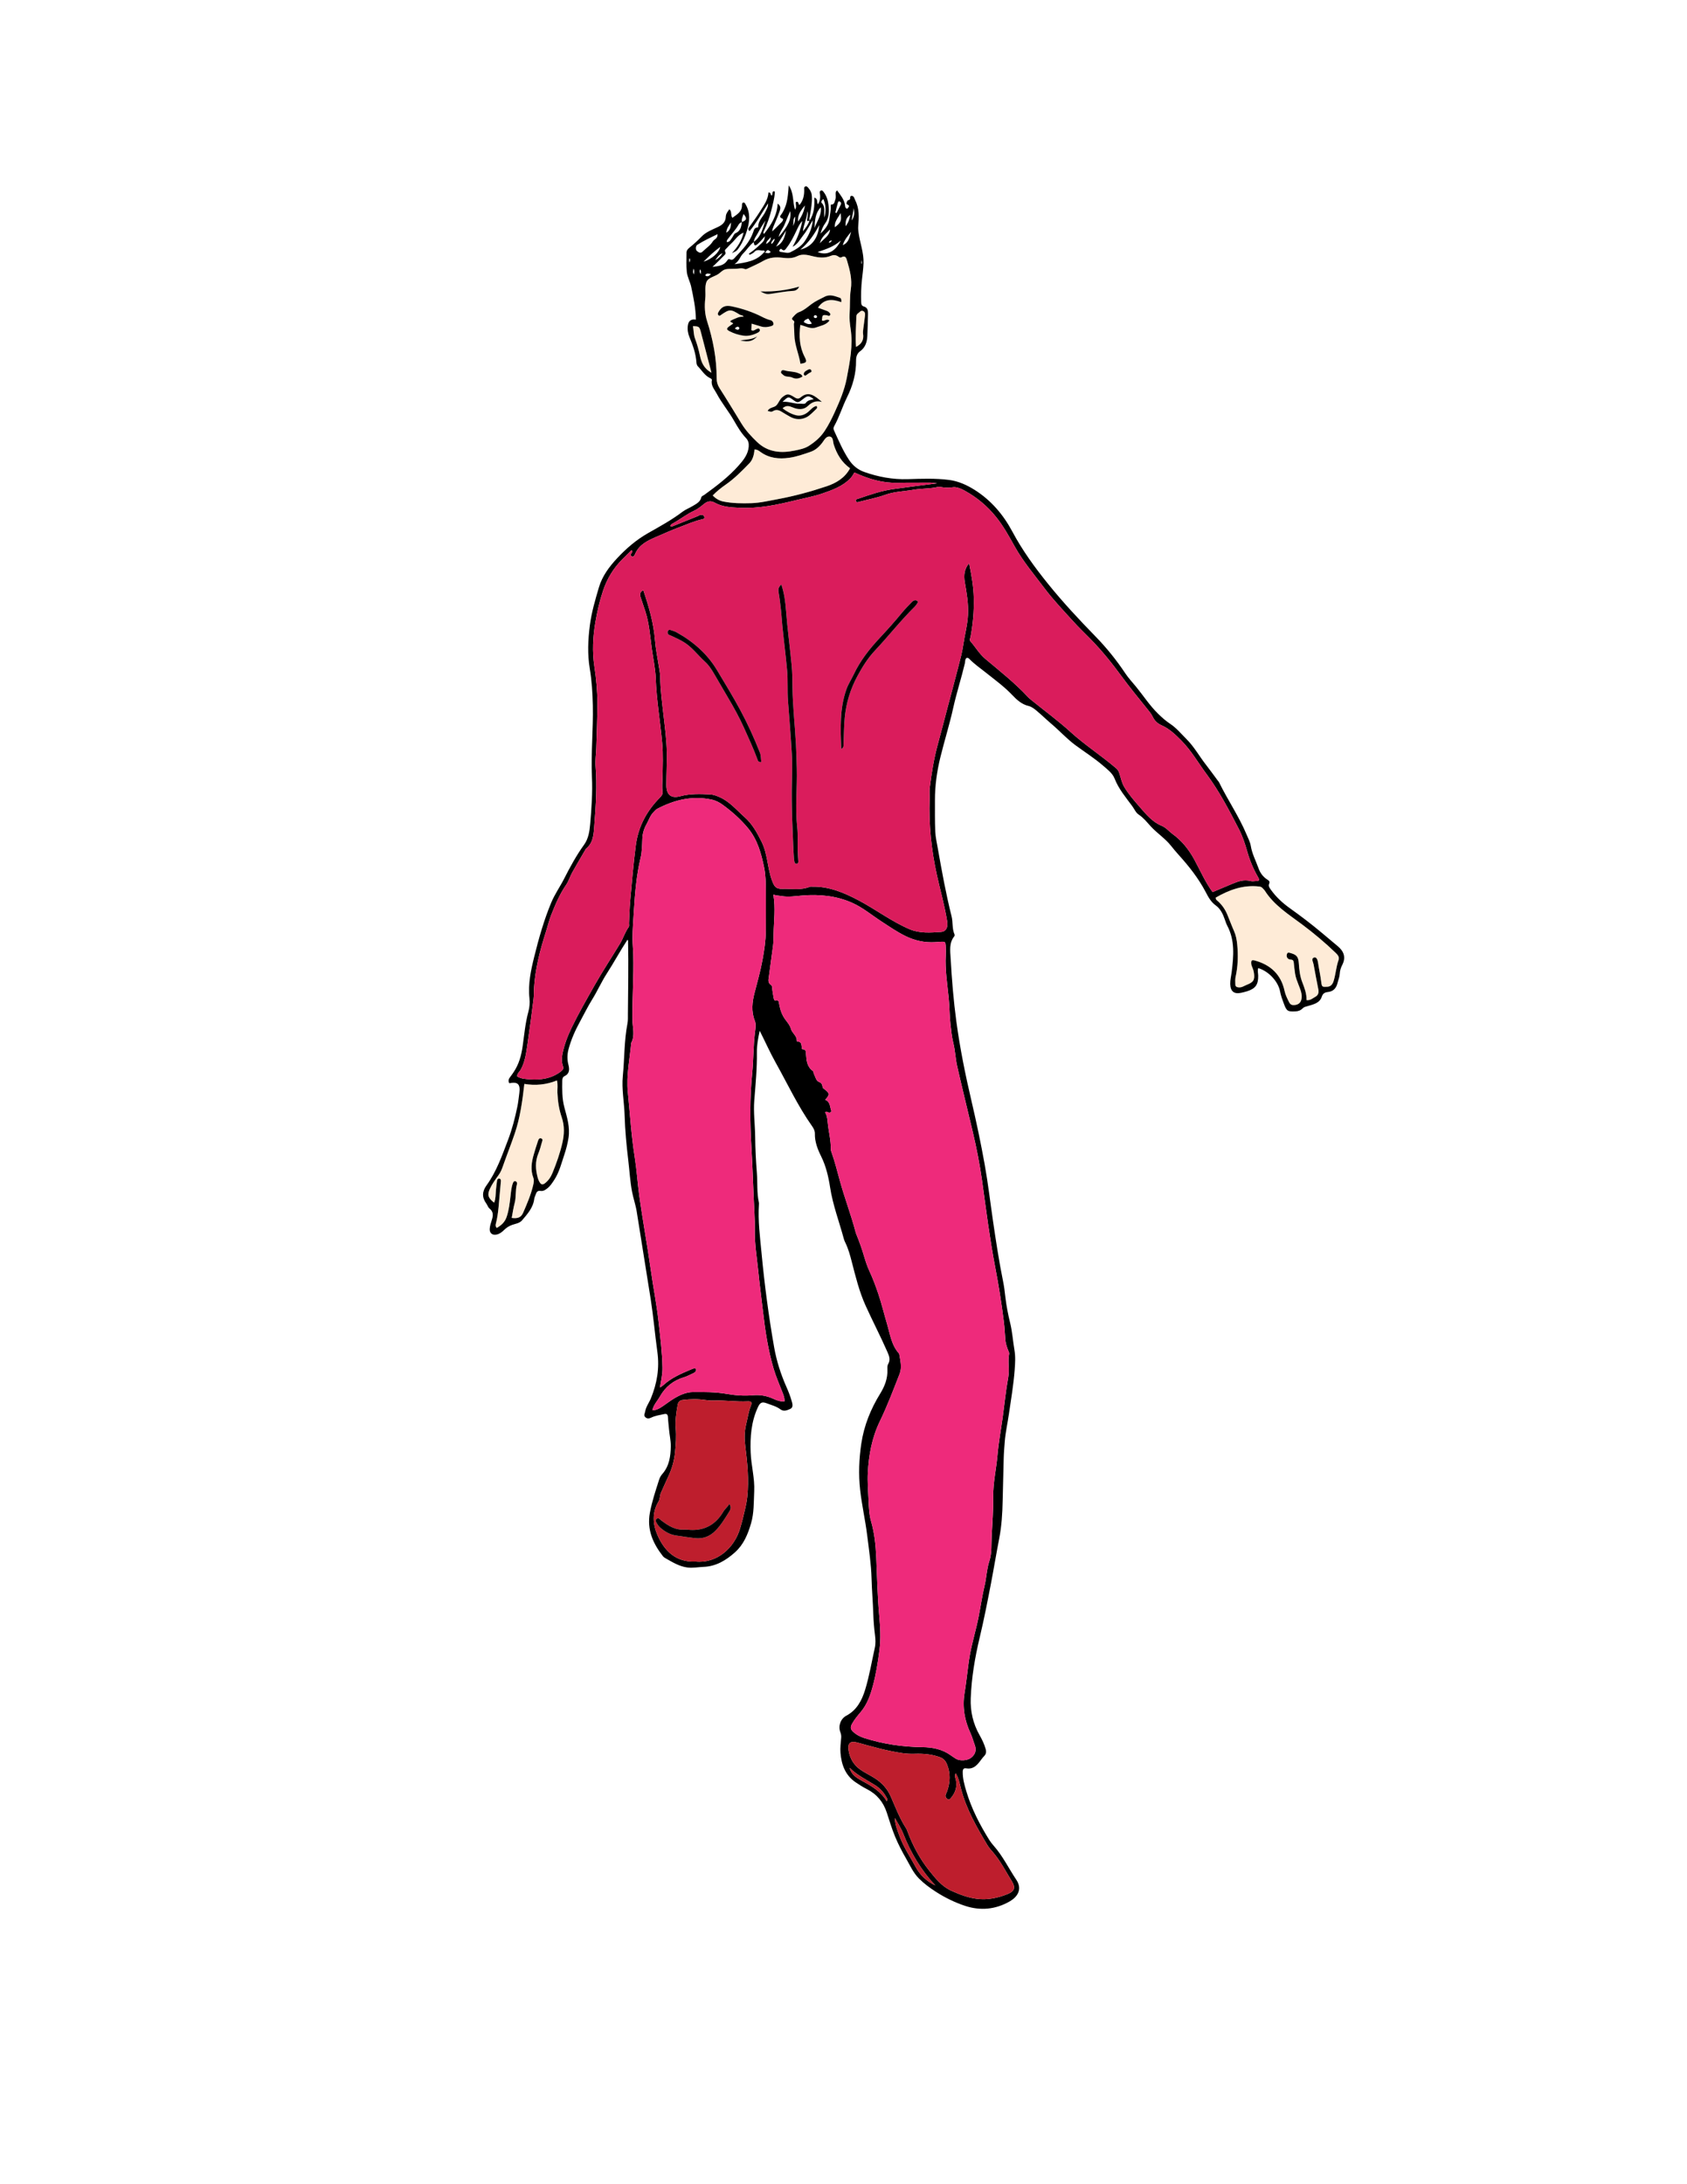 <?xml version="1.0" encoding="utf-8"?>
<!-- Generator: Adobe Illustrator 16.0.4, SVG Export Plug-In . SVG Version: 6.00 Build 0)  -->
<!DOCTYPE svg PUBLIC "-//W3C//DTD SVG 1.1//EN" "http://www.w3.org/Graphics/SVG/1.1/DTD/svg11.dtd">
<svg version="1.1" id="Layer_1" xmlns="http://www.w3.org/2000/svg" xmlns:xlink="http://www.w3.org/1999/xlink" x="0px" y="0px"
	 width="612px" height="792px" viewBox="0 0 612 792" enable-background="new 0 0 612 792" xml:space="preserve">
<path fill="none" d="M584.495,708.853c-192.16,0-384.32,0-576.48,0c0-240,0-480,0-720c192.16,0,384.319,0,576.479,0
	C584.494,228.852,584.494,468.853,584.495,708.853z M293.65,80.058l0.072,0.072c-0.193-0.723-0.006-1.408,0.124-2.124
	c0.396-2.197,0.767-4.397,0.701-6.653c-0.035-1.187-0.436-2.172-1.183-3.049c-0.305-0.358-0.605-0.835-1.157-0.686
	c-0.618,0.168-0.473,0.761-0.463,1.206c0.046,2.037-0.36,3.919-1.713,5.513c-0.529-0.262-0.209-1.401-1.244-1.116
	c-0.354,0.829,0.402,1.798-0.377,2.82c-0.919-2.873-0.327-5.95-2.277-8.816c-0.374,5.607-0.814,7.396-2.433,10.165
	c-0.398,0.682-1.414,1.324,0.176,1.915c0.456,0.169,0.064,0.885-0.25,1.207c-1.132,1.161-2.309,2.278-3.469,3.412
	c0-0.75,0.251-1.314,0.486-1.885c0.728-1.767,1.517-3.512,2.144-5.314c0.311-0.895,0.676-1.968-0.67-2.864
	c-0.242,4.421-2.409,7.755-4.976,11.019c-0.402-0.615-0.069-0.952,0.083-1.288c1.095-2.4,1.989-4.869,2.623-7.432
	c0.516-2.089,1.102-4.163,1.241-6.324c0.015-0.22-0.04-0.487-0.383-0.481c-0.825,0.231-0.194,1.179-0.81,1.595
	c-0.397-0.297-0.156-1.216-1.121-1.122c-0.143,2.632-1.705,4.69-3.04,6.832c-1.182,1.895-2.508,3.701-3.8,5.526
	c-0.366,0.517-0.797,0.964,0,1.639c2.516-3.053,4.333-6.485,6.704-10.063c0.026,1.38-0.546,2.082-0.885,2.861
	c-0.826,1.9-2.698,3.3-2.684,5.603c0.001,0.194-0.122,0.279-0.321,0.285c-1.061,0.031-1.246,0.939-1.49,1.646
	c-1.24,3.589-3.766,6.252-6.314,8.898c-0.597,0.62-1.093,1.595-2.304,0.937c-0.353-0.191-0.66,0.255-0.901,0.606
	c-1.145,1.663-2.9,1.909-5.275,2.207c1.538-1.496,2.704-2.58,3.803-3.726c0.423-0.441,1.198-1.001,0.897-1.564
	c-0.461-0.864,0.093-1.105,0.504-1.544c0.544-0.58,1.08-1.202,1.654-1.713c1.361-1.211,2.256-2.976,4.436-3.905
	c-0.736,3.163-2.333,5.39-4.248,7.449c1.699-0.74,1.858-0.882,2.706-2.162c1.292-1.951,2.203-4.118,2.846-6.314
	c0.888-3.034,1.197-6.18-0.551-9.128c-0.202-0.34-0.333-0.792-0.806-0.738c-0.512,0.059-0.527,0.547-0.524,0.933
	c0.022,2.481-1.875,3.399-3.501,4.611c-0.711-1.005-0.082-2.252-1.078-3.103c-0.637,0.821-1.263,1.64-1.302,2.696
	c-0.072,1.953-1.201,2.934-2.86,3.729c-2.07,0.992-4.281,1.761-5.952,3.504c-1.378,1.438-2.873,2.779-4.424,4.029
	c-0.631,0.509-1.015,1.038-1.013,1.772c0.004,2.315-0.134,4.628,0.101,6.948c0.195,1.93,1.208,3.601,1.593,5.416
	c0.831,3.92,1.661,7.869,1.707,11.925c-1.702-0.282-2.681,0.394-2.918,2.114c-0.199,1.445,0.009,2.864,0.583,4.225
	c1.246,2.95,2.308,5.95,2.533,9.188c0.032,0.457,0.161,1.022,0.46,1.327c1.443,1.47,2.486,3.366,4.416,4.316
	c0.396,0.195,0.804,0.378,0.718,0.799c-0.401,1.972,0.93,3.293,1.73,4.809c1.831,3.468,4.385,6.477,6.317,9.878
	c1.267,2.229,2.572,4.425,4.345,6.301c0.822,0.869,1.076,1.862,0.982,3.071c-0.22,2.826-1.922,4.916-3.624,6.84
	c-3.654,4.133-8.058,7.461-12.515,10.692c-0.382,0.277-0.957,0.395-1.072,0.898c-0.389,1.697-1.826,2.335-3.098,3.114
	c-1.218,0.747-2.604,1.252-3.731,2.107c-3.885,2.95-8.164,5.286-12.375,7.67c-4.307,2.438-7.938,5.556-11.258,9.103
	c-2.899,3.098-5.452,6.488-6.678,10.634c-1.335,4.513-2.672,9.047-3.277,13.723c-0.677,5.227-0.915,10.485-0.036,15.731
	c0.741,4.418,1.015,8.889,1.112,13.348c0.19,8.688-0.719,17.36-0.323,26.072c0.256,5.631-0.158,11.294-0.638,16.936
	c-0.229,2.697-0.661,5.359-2.2,7.486c-2.825,3.905-5.094,8.095-7.263,12.361c-1.48,2.911-3.382,5.568-4.657,8.621
	c-2.654,6.358-4.517,12.949-6.165,19.602c-1.226,4.944-2.305,9.934-1.746,15.125c0.168,1.56,0.048,3.245-0.367,4.756
	c-1.126,4.099-1.501,8.318-2.085,12.486c-0.488,3.481-1.363,6.693-3.334,9.593c-0.404,0.593-0.816,1.183-1.254,1.75
	c-0.535,0.692-0.738,1.403-0.272,2.208c2.946-0.6,4.103,0.191,3.638,3.576c-0.227,1.653-0.379,3.324-0.722,4.955
	c-0.852,4.053-1.855,8.05-3.347,11.947c-2.192,5.733-4.187,11.538-7.836,16.562c-1.619,2.228-1.692,4.361-0.075,6.584
	c0.421,0.579,0.632,1.378,1.16,1.799c1.561,1.245,1.316,2.695,0.798,4.29c-0.319,0.983-0.642,2.001-0.717,3.021
	c-0.122,1.652,0.975,2.492,2.583,2.111c1.041-0.246,1.87-0.881,2.61-1.618c0.848-0.844,1.754-1.441,2.943-1.865
	c1.222-0.435,2.69-0.572,3.625-1.684c1.954-2.321,4.024-4.573,4.395-7.801c0.062-0.541,0.38-1.049,0.54-1.584
	c0.256-0.859,0.71-1.412,1.705-1.249c1.057,0.173,1.801-0.383,2.577-1c1.025-0.817,1.686-1.881,2.393-2.947
	c1.887-2.844,2.65-6.13,3.719-9.289c0.66-1.952,1.165-3.95,1.489-6.009c0.61-3.863-0.548-7.46-1.505-11.064
	c-0.857-3.228-0.812-6.461-0.754-9.731c0.013-0.731,0.202-1.282,0.823-1.579c1.879-0.897,1.827-2.521,1.411-4.097
	c-0.508-1.929-0.46-3.818,0.038-5.68c0.93-3.477,2.393-6.771,4.11-9.908c1.49-2.723,2.847-5.519,4.492-8.167
	c1.887-3.037,3.339-6.348,5.276-9.35c2.598-4.025,4.865-8.25,7.519-12.298c0.09,0.216,0.192,0.348,0.195,0.482
	c0.203,8.855,0.005,17.711-0.056,26.566c-0.008,1.117,0.051,2.261-0.16,3.346c-1.221,6.288-1.059,12.696-1.684,19.036
	c-0.47,4.763,0.513,9.542,0.651,14.328c0.157,5.427,0.675,10.84,1.321,16.232c0.456,3.803,0.654,7.631,1.373,11.412
	c0.463,2.438,1.31,4.768,1.695,7.222c1.657,10.561,3.406,21.106,5.058,31.667c0.999,6.387,1.553,12.835,2.436,19.232
	c0.814,5.906-0.134,11.396-2.357,16.821c-0.663,1.619-1.798,3.025-2.083,4.816c-0.109,0.686-0.624,1.322,0.05,1.989
	c0.707,0.7,1.487,0.49,2.212,0.143c1.456-0.698,3.03-0.897,4.573-1.247c1.106-0.25,1.404,0.214,1.445,1.23
	c0.054,1.354,0.261,2.7,0.36,4.053c0.158,2.146,0.699,4.239,0.666,6.418c-0.056,3.67-0.561,7.161-3.094,10.046
	c-0.539,0.614-0.916,1.319-1.156,2.08c-1.248,3.948-2.587,7.852-3.337,11.961c-1.118,6.13,1.118,11.102,4.724,15.729
	c0.238,0.306,0.59,0.548,0.933,0.741c2.496,1.406,4.9,2.934,7.87,3.348c2.034,0.284,3.963-0.139,5.941-0.212
	c4.547-0.167,8.163-2.378,11.412-5.28c3.139-2.805,4.67-6.536,5.827-10.498c1.115-3.819,0.954-7.716,1.145-11.608
	c0.234-4.758-1.103-9.34-1.286-14.062c-0.221-5.676,0.194-11.144,2.588-16.357c0.826-1.799,1.489-2.193,3.381-1.459
	c1.625,0.63,3.372,1.047,4.796,2.124c1.243,0.939,2.491,0.355,3.572-0.121c1.215-0.535,0.823-1.868,0.562-2.794
	c-0.496-1.761-1.168-3.484-1.912-5.159c-2.051-4.621-3.594-9.434-4.465-14.374c-1.997-11.329-3.489-22.733-4.578-34.193
	c-0.558-5.873-1.335-11.718-0.945-17.636c0.016-0.238,0.028-0.487-0.022-0.718c-0.781-3.535-0.451-7.148-0.73-10.72
	c-0.342-4.375-0.568-8.768-0.616-13.155c-0.047-4.395-0.67-8.777-0.317-13.172c0.466-5.807,1.017-11.602,0.94-17.441
	c-0.033-2.537,0.434-5.055,1.028-7.762c2.032,4.026,3.741,7.887,5.806,11.575c4.326,7.724,8.07,15.781,13.215,23.037
	c0.565,0.797,1.018,1.715,0.995,2.665c-0.073,2.982,1.001,5.698,2.255,8.226c1.776,3.58,2.668,7.426,3.252,11.216
	c1.004,6.521,3.353,12.61,5.043,18.905c0.123,0.459,0.35,0.893,0.557,1.325c1.042,2.175,1.671,4.483,2.271,6.808
	c1.396,5.41,2.719,10.844,5.044,15.963c2.572,5.667,5.456,11.185,7.955,16.89c0.65,1.483,1.052,2.754,0.212,4.22
	c-0.374,0.654-0.299,1.402-0.277,2.116c0.096,3.15-0.959,5.923-2.591,8.568c-3.458,5.607-5.899,11.591-6.882,18.17
	c-0.831,5.572-1.051,11.161-0.434,16.722c0.615,5.543,1.882,11.011,2.567,16.548c0.647,5.224,1.439,10.435,1.586,15.727
	c0.117,4.23,0.489,8.458,0.625,12.695c0.083,2.555,0.283,5.113,0.606,7.647c0.205,1.611,0.288,3.182-0.063,4.762
	c-1.13,5.066-1.981,10.219-3.5,15.167c-1.156,3.767-2.981,7.364-6.826,9.401c-2.09,1.106-3.008,3.762-2.183,5.922
	c0.27,0.706,0.381,1.33,0.323,2.065c-0.143,1.826-0.413,3.675-0.26,5.483c0.359,4.267,1.712,8.103,5.485,10.67
	c1.323,0.901,2.669,1.752,4.097,2.478c3.6,1.826,5.971,4.686,7.221,8.521c0.964,2.958,1.861,5.949,3.056,8.814
	c1.128,2.706,2.492,5.332,3.961,7.874c1.428,2.472,2.575,5.138,4.65,7.21c1.875,1.871,3.977,3.421,6.202,4.85
	c3.31,2.127,6.84,3.843,10.535,5.065c5.546,1.834,11.048,1.32,16.161-1.604c2.701-1.544,4.8-4.31,2.396-7.895
	c-2.748-4.101-4.893-8.601-8.207-12.329c-0.582-0.654-1.126-1.356-1.588-2.098c-3.469-5.562-6.455-11.357-8.33-17.669
	c-0.681-2.29-1.329-4.592-1.288-7.024c0.016-0.893,0.316-1.41,1.262-1.24c2.218,0.397,3.627-0.787,4.852-2.386
	c0.534-0.698,1.043-1.424,1.646-2.057c0.744-0.781,0.849-1.534,0.549-2.599c-0.508-1.796-1.309-3.433-2.213-5.028
	c-2.346-4.142-3.372-8.609-3.195-13.325c0.277-7.435,1.514-14.755,3.237-21.97c1.559-6.521,2.845-13.09,4.106-19.666
	c1.036-5.402,1.925-10.833,2.977-16.232c0.888-4.556,1.174-9.181,1.264-13.778c0.099-5.024,0.25-10.048,0.371-15.071
	c0.052-2.152,0.221-4.303,0.397-6.448c0.275-3.341,1.019-6.615,1.501-9.922c0.771-5.286,1.672-10.556,2.079-15.902
	c0.189-2.49,0.347-4.897-0.081-7.364c-0.557-3.21-0.756-6.497-1.523-9.65c-0.776-3.186-1.414-6.369-1.777-9.622
	c-0.204-1.822-0.426-3.651-0.79-5.447c-1.479-7.272-2.592-14.604-3.67-21.942c-1.009-6.861-1.805-13.761-3.031-20.583
	c-1.383-7.692-2.991-15.353-4.776-22.962c-2.243-9.56-4.188-19.168-5.502-28.897c-1.025-7.586-1.643-15.216-2.068-22.857
	c-0.153-2.741-0.622-5.582,1.325-8.004c0.123-0.153,0.159-0.493,0.079-0.675c-0.931-2.105-0.527-4.424-1.069-6.583
	c-2.042-8.129-3.535-16.369-4.991-24.617c-0.36-2.042-0.834-4.089-0.926-6.148c-0.168-3.751-0.097-7.515-0.112-11.272
	c-0.021-5.302,0.721-10.521,1.976-15.649c1.462-5.97,3.322-11.847,4.648-17.844c1.206-5.461,2.948-10.768,4.234-16.201
	c0.152-0.646-0.022-1.468,0.629-1.949c0.499-0.132,0.793,0.166,1.065,0.443c1.795,1.83,3.899,3.281,5.895,4.87
	c3.299,2.628,6.71,5.102,9.647,8.194c1.603,1.687,3.402,3.351,5.911,3.928c1.033,0.238,2.009,1,2.86,1.707
	c1.839,1.527,3.545,3.214,5.37,4.759c2.979,2.522,5.599,5.439,8.758,7.769c3.331,2.457,6.844,4.669,9.981,7.386
	c1.609,1.393,3.436,2.749,4.201,4.706c1.491,3.808,4.084,6.832,6.438,10.034c0.752,1.022,1.223,2.303,2.319,3.028
	c1.697,1.123,2.94,2.702,4.276,4.17c2.312,2.541,5.256,4.406,7.413,7.11c0.891,1.117,1.808,2.218,2.771,3.286
	c3.735,4.136,7.179,8.477,9.806,13.467c0.912,1.735,1.882,3.622,3.663,4.887c1.739,1.235,2.631,3.167,3.316,5.166
	c0.258,0.752,0.511,1.518,0.88,2.218c2.807,5.323,2.288,10.967,1.607,16.615c-0.182,1.504-0.576,2.99-0.54,4.514
	c0.064,2.687,1.411,3.731,4,3.161c0.7-0.154,1.401-0.316,2.084-0.532c3.086-0.978,4.103-2.42,4.055-5.653
	c-0.014-0.909-0.323-1.844,0.029-2.767c4.041,1.255,7.277,5.096,7.892,8.415c0.288,1.554,0.854,3.069,1.413,4.558
	c1.002,2.674,1.406,2.869,4.213,2.73c1.021-0.051,1.881-0.377,2.571-1.092c0.522-0.541,1.144-0.617,1.828-0.824
	c2.005-0.607,4.336-1.028,5.123-3.406c0.395-1.193,1.08-1.578,2.203-1.693c2.009-0.207,3.066-1.426,3.529-3.351
	c0.261-1.081,0.732-2.124,0.781-3.244c0.051-1.153,0.387-2.215,0.898-3.205c1.507-2.915,0.435-5.095-1.574-6.783
	c-1.933-1.623-3.869-3.243-5.8-4.864c-3.719-3.123-7.595-6.074-11.55-8.894c-2.701-1.926-5.071-4.099-6.989-6.795
	c-0.48-0.675-0.962-1.276-0.583-2.168c0.312-0.729-0.023-1.06-0.687-1.476c-1.523-0.956-2.581-2.399-3.178-4.09
	c-0.952-2.697-2.34-5.227-2.81-8.119c-0.236-1.457-0.987-2.841-1.572-4.23c-2.76-6.555-6.806-12.434-9.921-18.803
	c-0.137-0.28-0.377-0.51-0.567-0.765c-1.426-1.916-2.818-3.859-4.286-5.743c-2.352-3.019-4.205-6.416-6.94-9.142
	c-1.917-1.911-3.649-4.05-5.915-5.552c-1.615-1.072-3.024-2.317-4.399-3.659c-3.048-2.976-5.346-6.552-8.022-9.823
	c-1.312-1.604-2.733-3.109-3.892-4.846c-3.194-4.791-6.812-9.279-10.818-13.387c-5.978-6.128-11.804-12.371-17.186-19.034
	c-4.829-5.98-9.334-12.155-12.964-18.961c-3.281-6.154-7.712-11.359-13.657-15.121c-2.84-1.797-5.954-3.203-9.271-3.632
	c-4.991-0.645-10.049-0.439-15.076-0.287c-5.426,0.165-10.64-0.808-15.72-2.602c-2.32-0.82-4.147-2.3-5.529-4.375
	c-2.23-3.347-3.777-7.03-5.449-10.658c-0.268-0.581-0.251-1.036,0.046-1.569c1.873-3.354,2.966-7.056,4.671-10.487
	c2.086-4.197,3.318-8.612,3.274-13.342c-0.013-1.33,0.359-2.552,1.498-3.373c1.857-1.337,2.467-3.28,2.583-5.406
	c0.148-2.707,0.178-5.419,0.249-8.13c0.031-1.179-0.128-2.278-1.496-2.665c-0.864-0.245-0.95-0.821-0.979-1.631
	c-0.097-2.718-0.009-5.415,0.282-8.121c0.213-1.982,0.503-3.957,0.568-5.963c0.126-3.825-1.304-7.371-1.806-11.079
	c-0.106-0.784-0.183-1.507-0.116-2.318c0.265-3.184,0.449-6.399-1.081-9.379c-0.311-0.603-0.402-1.556-1.235-1.62
	c-0.955-0.073-0.345,1.087-0.854,1.405c-0.252,0.157-0.634,0.118-0.79,0.446c-0.203,0.428-0.511,0.992,0.006,1.271
	c0.518,0.279,0.832,0.467,0.419,1.008c-0.163,0.215-0.33,0.625-0.704,0.456c-0.511-0.229-0.496-0.748-0.562-1.232
	c-0.29-2.119-1.643-3.63-2.857-5.342c-0.263,0.294-0.42,0.391-0.452,0.519c-0.229,0.929,0.171,1.888-0.201,2.837
	c-0.318,0.812-0.271,1.856-1.573,1.782c-0.024-0.001-0.104,0.294-0.092,0.446c0.122,1.581-0.303,3.099-0.468,4.645
	c-0.257,2.414-1.707,3.919-3.24,5.449c0.399-1.397,0.869-2.646,1.783-3.877c1.294-1.745,1.404-4.211,1.132-6.442
	c-0.201-1.647-0.658-3.298-1.71-4.681c-0.288-0.379-0.567-0.853-1.143-0.575c-0.431,0.208-0.367,0.668-0.292,1.05
	c0.269,1.376,0.059,2.653-0.712,3.895c-0.504-0.729,0.146-1.992-1.303-2.442C295.534,74.716,295.354,77.565,293.65,80.058z"/>
<path fill-rule="evenodd" clip-rule="evenodd" d="M293.65,80.058c1.704-2.492,1.884-5.342,1.762-8.413
	c1.449,0.45,0.799,1.713,1.303,2.442c0.771-1.242,0.981-2.519,0.712-3.895c-0.075-0.382-0.139-0.842,0.292-1.05
	c0.575-0.278,0.854,0.196,1.143,0.575c1.052,1.383,1.51,3.034,1.71,4.681c0.271,2.231,0.162,4.697-1.132,6.442
	c-0.914,1.232-1.384,2.48-1.783,3.877c1.533-1.53,2.983-3.035,3.24-5.449c0.165-1.546,0.589-3.064,0.468-4.645
	c-0.012-0.152,0.068-0.447,0.092-0.446c1.302,0.074,1.254-0.969,1.573-1.782c0.372-0.949-0.028-1.908,0.201-2.837
	c0.032-0.127,0.189-0.224,0.452-0.519c1.214,1.712,2.567,3.223,2.857,5.342c0.066,0.484,0.051,1.002,0.562,1.232
	c0.374,0.168,0.541-0.241,0.704-0.456c0.413-0.541,0.099-0.729-0.419-1.008c-0.517-0.279-0.209-0.843-0.006-1.271
	c0.156-0.328,0.538-0.29,0.79-0.446c0.51-0.318-0.101-1.478,0.854-1.405c0.833,0.064,0.925,1.017,1.235,1.62
	c1.53,2.979,1.346,6.195,1.081,9.379c-0.066,0.811,0.01,1.534,0.116,2.318c0.502,3.708,1.932,7.254,1.806,11.079
	c-0.065,2.006-0.355,3.98-0.568,5.963c-0.291,2.707-0.379,5.403-0.282,8.121c0.028,0.81,0.114,1.386,0.979,1.631
	c1.368,0.387,1.527,1.486,1.496,2.665c-0.071,2.71-0.101,5.423-0.249,8.13c-0.116,2.126-0.726,4.068-2.583,5.406
	c-1.139,0.82-1.511,2.042-1.498,3.373c0.044,4.729-1.188,9.145-3.274,13.342c-1.705,3.431-2.798,7.133-4.671,10.487
	c-0.297,0.533-0.313,0.988-0.046,1.569c1.671,3.627,3.218,7.311,5.449,10.658c1.382,2.074,3.209,3.555,5.529,4.375
	c5.08,1.794,10.294,2.767,15.72,2.602c5.027-0.152,10.085-0.358,15.076,0.287c3.317,0.429,6.432,1.834,9.271,3.632
	c5.945,3.762,10.376,8.967,13.657,15.121c3.63,6.807,8.135,12.981,12.964,18.961c5.382,6.664,11.208,12.906,17.186,19.034
	c4.007,4.107,7.624,8.596,10.818,13.387c1.158,1.737,2.579,3.243,3.892,4.846c2.677,3.271,4.975,6.847,8.022,9.823
	c1.375,1.342,2.784,2.587,4.399,3.659c2.266,1.502,3.998,3.641,5.915,5.552c2.735,2.726,4.589,6.123,6.94,9.142
	c1.468,1.884,2.86,3.827,4.286,5.743c0.19,0.255,0.431,0.485,0.567,0.765c3.115,6.37,7.161,12.249,9.921,18.803
	c0.585,1.389,1.336,2.773,1.572,4.23c0.47,2.892,1.857,5.422,2.81,8.119c0.597,1.691,1.654,3.134,3.178,4.09
	c0.663,0.417,0.998,0.747,0.687,1.476c-0.379,0.892,0.103,1.493,0.583,2.168c1.918,2.696,4.288,4.869,6.989,6.795
	c3.955,2.82,7.831,5.771,11.55,8.894c1.931,1.621,3.867,3.241,5.8,4.864c2.009,1.688,3.081,3.868,1.574,6.783
	c-0.512,0.99-0.848,2.052-0.898,3.205c-0.049,1.12-0.521,2.163-0.781,3.244c-0.463,1.925-1.521,3.144-3.529,3.351
	c-1.123,0.116-1.809,0.5-2.203,1.693c-0.787,2.378-3.118,2.799-5.123,3.406c-0.685,0.207-1.306,0.283-1.828,0.824
	c-0.69,0.715-1.551,1.042-2.571,1.092c-2.807,0.139-3.211-0.056-4.213-2.73c-0.559-1.489-1.125-3.004-1.413-4.558
	c-0.614-3.318-3.851-7.16-7.892-8.415c-0.353,0.923-0.043,1.858-0.029,2.767c0.048,3.233-0.969,4.675-4.055,5.653
	c-0.683,0.216-1.384,0.378-2.084,0.532c-2.589,0.57-3.936-0.474-4-3.161c-0.036-1.524,0.358-3.01,0.54-4.514
	c0.681-5.648,1.199-11.292-1.607-16.615c-0.369-0.7-0.622-1.466-0.88-2.218c-0.686-1.998-1.577-3.931-3.316-5.166
	c-1.781-1.265-2.751-3.152-3.663-4.887c-2.627-4.99-6.07-9.331-9.806-13.467c-0.964-1.067-1.881-2.169-2.771-3.286
	c-2.157-2.704-5.102-4.569-7.413-7.11c-1.336-1.468-2.579-3.047-4.276-4.17c-1.097-0.726-1.567-2.006-2.319-3.028
	c-2.354-3.202-4.946-6.226-6.438-10.034c-0.766-1.958-2.592-3.313-4.201-4.706c-3.138-2.717-6.65-4.929-9.981-7.386
	c-3.159-2.33-5.779-5.247-8.758-7.769c-1.825-1.545-3.531-3.231-5.37-4.759c-0.852-0.706-1.827-1.469-2.86-1.707
	c-2.509-0.577-4.309-2.241-5.911-3.928c-2.938-3.092-6.349-5.565-9.647-8.194c-1.995-1.589-4.1-3.04-5.895-4.87
	c-0.272-0.277-0.566-0.575-1.065-0.443c-0.651,0.481-0.477,1.303-0.629,1.949c-1.286,5.433-3.028,10.74-4.234,16.201
	c-1.326,5.997-3.187,11.874-4.648,17.844c-1.255,5.127-1.997,10.347-1.976,15.649c0.016,3.758-0.056,7.521,0.112,11.272
	c0.092,2.06,0.565,4.106,0.926,6.148c1.456,8.248,2.949,16.487,4.991,24.617c0.542,2.159,0.139,4.477,1.069,6.583
	c0.08,0.183,0.044,0.522-0.079,0.675c-1.947,2.423-1.479,5.264-1.325,8.004c0.426,7.642,1.043,15.271,2.068,22.857
	c1.314,9.729,3.259,19.337,5.502,28.897c1.785,7.609,3.394,15.27,4.776,22.962c1.227,6.822,2.022,13.722,3.031,20.583
	c1.078,7.338,2.191,14.67,3.67,21.942c0.364,1.796,0.586,3.625,0.79,5.447c0.363,3.253,1.001,6.437,1.777,9.622
	c0.768,3.153,0.967,6.44,1.523,9.65c0.428,2.467,0.271,4.874,0.081,7.364c-0.407,5.347-1.308,10.616-2.079,15.902
	c-0.482,3.307-1.226,6.581-1.501,9.922c-0.177,2.146-0.346,4.296-0.397,6.448c-0.121,5.023-0.272,10.047-0.371,15.071
	c-0.09,4.598-0.376,9.223-1.264,13.778c-1.052,5.399-1.94,10.83-2.977,16.232c-1.262,6.576-2.548,13.146-4.106,19.666
	c-1.724,7.215-2.96,14.535-3.237,21.97c-0.177,4.716,0.85,9.184,3.195,13.325c0.904,1.596,1.705,3.232,2.213,5.028
	c0.3,1.064,0.195,1.817-0.549,2.599c-0.604,0.633-1.112,1.358-1.646,2.057c-1.225,1.599-2.634,2.783-4.852,2.386
	c-0.945-0.17-1.246,0.348-1.262,1.24c-0.041,2.433,0.607,4.734,1.288,7.024c1.875,6.312,4.861,12.107,8.33,17.669
	c0.462,0.741,1.006,1.443,1.588,2.098c3.314,3.729,5.459,8.229,8.207,12.329c2.403,3.585,0.305,6.351-2.396,7.895
	c-5.113,2.925-10.615,3.438-16.161,1.604c-3.695-1.223-7.226-2.938-10.535-5.065c-2.226-1.429-4.327-2.979-6.202-4.85
	c-2.075-2.072-3.223-4.738-4.65-7.21c-1.469-2.542-2.833-5.168-3.961-7.874c-1.194-2.865-2.092-5.856-3.056-8.814
	c-1.25-3.836-3.621-6.695-7.221-8.521c-1.428-0.726-2.773-1.576-4.097-2.478c-3.773-2.567-5.126-6.403-5.485-10.67
	c-0.152-1.809,0.117-3.657,0.26-5.483c0.058-0.735-0.053-1.359-0.323-2.065c-0.825-2.16,0.093-4.815,2.183-5.922
	c3.845-2.037,5.67-5.635,6.826-9.401c1.519-4.948,2.37-10.101,3.5-15.167c0.352-1.58,0.269-3.15,0.063-4.762
	c-0.323-2.534-0.523-5.093-0.606-7.647c-0.136-4.237-0.508-8.465-0.625-12.695c-0.146-5.292-0.938-10.503-1.586-15.727
	c-0.686-5.537-1.952-11.005-2.567-16.548c-0.617-5.561-0.397-11.149,0.434-16.722c0.982-6.579,3.424-12.562,6.882-18.17
	c1.632-2.646,2.687-5.418,2.591-8.568c-0.021-0.714-0.097-1.462,0.277-2.116c0.84-1.466,0.438-2.736-0.212-4.22
	c-2.499-5.705-5.383-11.223-7.955-16.89c-2.325-5.119-3.648-10.553-5.044-15.963c-0.6-2.324-1.229-4.633-2.271-6.808
	c-0.207-0.433-0.434-0.866-0.557-1.325c-1.69-6.295-4.039-12.385-5.043-18.905c-0.584-3.79-1.476-7.636-3.252-11.216
	c-1.254-2.527-2.328-5.243-2.255-8.226c0.023-0.95-0.43-1.868-0.995-2.665c-5.146-7.256-8.889-15.313-13.215-23.037
	c-2.065-3.688-3.774-7.549-5.806-11.575c-0.594,2.707-1.061,5.225-1.028,7.762c0.077,5.84-0.474,11.635-0.94,17.441
	c-0.353,4.395,0.27,8.777,0.317,13.172c0.047,4.388,0.274,8.78,0.616,13.155c0.279,3.571-0.051,7.185,0.73,10.72
	c0.051,0.23,0.038,0.479,0.022,0.718c-0.39,5.918,0.388,11.763,0.945,17.636c1.088,11.46,2.581,22.864,4.578,34.193
	c0.872,4.94,2.414,9.753,4.465,14.374c0.744,1.675,1.416,3.398,1.912,5.159c0.261,0.926,0.653,2.259-0.562,2.794
	c-1.082,0.477-2.329,1.061-3.572,0.121c-1.424-1.077-3.17-1.494-4.796-2.124c-1.892-0.734-2.555-0.34-3.381,1.459
	c-2.394,5.214-2.809,10.682-2.588,16.357c0.183,4.722,1.52,9.304,1.286,14.062c-0.191,3.893-0.03,7.789-1.145,11.608
	c-1.156,3.962-2.688,7.693-5.827,10.498c-3.249,2.902-6.865,5.113-11.412,5.28c-1.978,0.073-3.907,0.496-5.941,0.212
	c-2.97-0.414-5.374-1.941-7.87-3.348c-0.343-0.193-0.695-0.436-0.933-0.741c-3.606-4.627-5.841-9.599-4.724-15.729
	c0.75-4.109,2.089-8.013,3.337-11.961c0.24-0.761,0.617-1.466,1.156-2.08c2.533-2.885,3.038-6.376,3.094-10.046
	c0.033-2.179-0.508-4.272-0.666-6.418c-0.1-1.353-0.306-2.699-0.36-4.053c-0.041-1.017-0.339-1.48-1.445-1.23
	c-1.543,0.35-3.118,0.549-4.573,1.247c-0.725,0.348-1.505,0.558-2.212-0.143c-0.673-0.667-0.159-1.304-0.05-1.989
	c0.285-1.791,1.419-3.197,2.083-4.816c2.224-5.426,3.171-10.915,2.357-16.821c-0.882-6.397-1.437-12.846-2.436-19.232
	c-1.651-10.561-3.4-21.106-5.058-31.667c-0.385-2.454-1.232-4.783-1.695-7.222c-0.718-3.781-0.917-7.609-1.373-11.412
	c-0.646-5.393-1.164-10.806-1.321-16.232c-0.139-4.786-1.121-9.565-0.651-14.328c0.625-6.34,0.463-12.748,1.684-19.036
	c0.21-1.085,0.152-2.229,0.16-3.346c0.061-8.855,0.258-17.711,0.056-26.566c-0.003-0.134-0.105-0.266-0.195-0.482
	c-2.654,4.048-4.921,8.273-7.519,12.298c-1.937,3.001-3.389,6.312-5.276,9.35c-1.645,2.649-3.001,5.445-4.492,8.167
	c-1.717,3.137-3.18,6.432-4.11,9.908c-0.498,1.862-0.546,3.751-0.038,5.68c0.416,1.576,0.468,3.2-1.411,4.097
	c-0.621,0.296-0.81,0.848-0.823,1.579c-0.057,3.271-0.103,6.504,0.754,9.731c0.958,3.604,2.116,7.201,1.505,11.064
	c-0.325,2.059-0.83,4.057-1.489,6.009c-1.069,3.159-1.833,6.445-3.719,9.289c-0.707,1.066-1.367,2.13-2.393,2.947
	c-0.776,0.617-1.52,1.173-2.577,1c-0.995-0.163-1.449,0.39-1.705,1.249c-0.159,0.535-0.477,1.043-0.54,1.584
	c-0.371,3.228-2.441,5.479-4.395,7.801c-0.935,1.111-2.403,1.249-3.625,1.684c-1.189,0.424-2.095,1.021-2.943,1.865
	c-0.741,0.737-1.57,1.372-2.61,1.618c-1.609,0.381-2.705-0.459-2.583-2.111c0.075-1.021,0.398-2.038,0.717-3.021
	c0.518-1.595,0.763-3.045-0.798-4.29c-0.528-0.421-0.739-1.22-1.16-1.799c-1.617-2.223-1.543-4.356,0.075-6.584
	c3.649-5.023,5.644-10.828,7.836-16.562c1.491-3.897,2.495-7.895,3.347-11.947c0.343-1.631,0.495-3.302,0.722-4.955
	c0.465-3.385-0.692-4.176-3.638-3.576c-0.466-0.804-0.263-1.516,0.272-2.208c0.438-0.567,0.851-1.157,1.254-1.75
	c1.971-2.9,2.846-6.111,3.334-9.593c0.584-4.168,0.959-8.388,2.085-12.486c0.415-1.511,0.535-3.196,0.367-4.756
	c-0.559-5.191,0.521-10.181,1.746-15.125c1.648-6.653,3.511-13.244,6.165-19.602c1.274-3.052,3.177-5.71,4.657-8.621
	c2.169-4.266,4.438-8.456,7.263-12.361c1.539-2.127,1.97-4.789,2.2-7.486c0.48-5.642,0.895-11.305,0.638-16.936
	c-0.396-8.711,0.513-17.383,0.323-26.072c-0.098-4.459-0.372-8.93-1.112-13.348c-0.879-5.246-0.642-10.504,0.036-15.731
	c0.605-4.675,1.942-9.21,3.277-13.723c1.227-4.146,3.779-7.537,6.678-10.634c3.32-3.547,6.951-6.665,11.258-9.103
	c4.21-2.384,8.489-4.72,12.375-7.67c1.127-0.855,2.513-1.36,3.731-2.107c1.271-0.779,2.708-1.417,3.098-3.114
	c0.115-0.503,0.689-0.621,1.072-0.898c4.458-3.23,8.861-6.559,12.515-10.692c1.702-1.924,3.404-4.014,3.624-6.84
	c0.094-1.209-0.161-2.202-0.982-3.071c-1.773-1.876-3.078-4.072-4.345-6.301c-1.933-3.402-4.486-6.411-6.317-9.878
	c-0.8-1.515-2.131-2.837-1.73-4.809c0.086-0.421-0.322-0.604-0.718-0.799c-1.93-0.95-2.973-2.846-4.416-4.316
	c-0.299-0.304-0.428-0.87-0.46-1.327c-0.226-3.237-1.287-6.238-2.533-9.188c-0.575-1.361-0.782-2.78-0.583-4.225
	c0.237-1.721,1.216-2.396,2.918-2.114c-0.046-4.056-0.876-8.004-1.707-11.925c-0.385-1.815-1.397-3.486-1.593-5.416
	c-0.235-2.319-0.097-4.632-0.101-6.948c-0.001-0.734,0.382-1.263,1.013-1.772c1.551-1.25,3.046-2.591,4.424-4.029
	c1.671-1.743,3.881-2.512,5.952-3.504c1.659-0.794,2.788-1.775,2.86-3.729c0.039-1.056,0.665-1.875,1.302-2.696
	c0.997,0.851,0.367,2.097,1.078,3.103c1.626-1.212,3.523-2.13,3.501-4.611c-0.003-0.386,0.012-0.874,0.524-0.933
	c0.473-0.054,0.604,0.398,0.806,0.738c1.749,2.948,1.439,6.094,0.551,9.128c-0.643,2.196-1.555,4.364-2.846,6.314
	c-0.848,1.28-1.007,1.422-2.706,2.162c1.915-2.059,3.512-4.286,4.248-7.449c-2.18,0.929-3.074,2.694-4.436,3.905
	c-0.574,0.511-1.11,1.133-1.654,1.713c-0.411,0.438-0.965,0.68-0.504,1.544c0.301,0.562-0.474,1.123-0.897,1.564
	c-1.1,1.146-2.265,2.23-3.803,3.726c2.375-0.298,4.13-0.543,5.275-2.207c0.242-0.351,0.549-0.797,0.901-0.606
	c1.21,0.658,1.707-0.317,2.304-0.937c2.548-2.646,5.074-5.309,6.314-8.898c0.244-0.707,0.43-1.615,1.49-1.646
	c0.199-0.006,0.322-0.09,0.321-0.285c-0.014-2.303,1.858-3.702,2.684-5.603c0.338-0.779,0.911-1.48,0.885-2.861
	c-2.371,3.578-4.188,7.01-6.704,10.063c-0.798-0.675-0.366-1.122,0-1.639c1.292-1.825,2.618-3.631,3.8-5.526
	c1.335-2.141,2.897-4.199,3.04-6.832c0.965-0.094,0.724,0.825,1.121,1.122c0.616-0.416-0.015-1.363,0.81-1.595
	c0.343-0.006,0.397,0.261,0.383,0.481c-0.139,2.161-0.725,4.235-1.241,6.324c-0.633,2.563-1.528,5.032-2.623,7.432
	c-0.153,0.335-0.486,0.672-0.083,1.288c2.566-3.263,4.733-6.597,4.976-11.019c1.346,0.896,0.981,1.969,0.67,2.864
	c-0.627,1.802-1.416,3.548-2.144,5.314c-0.235,0.571-0.486,1.135-0.486,1.885c1.16-1.134,2.337-2.251,3.469-3.412
	c0.314-0.322,0.706-1.037,0.25-1.207c-1.59-0.591-0.575-1.233-0.176-1.915c1.619-2.77,2.06-4.558,2.433-10.165
	c1.951,2.866,1.358,5.943,2.277,8.816c0.78-1.022,0.023-1.991,0.377-2.82c1.035-0.285,0.715,0.854,1.244,1.116
	c1.354-1.593,1.759-3.476,1.713-5.513c-0.01-0.444-0.155-1.038,0.463-1.206c0.552-0.149,0.852,0.328,1.157,0.686
	c0.747,0.876,1.148,1.862,1.183,3.049c0.066,2.255-0.304,4.456-0.701,6.653c-0.129,0.716-0.316,1.401-0.126,2.122
	c-0.273-0.236-1.079,0.477-0.921-0.517c0.156-0.986,0.467-1.97,0.051-2.973c0.011,2.528-1.388,4.741-1.555,7.243
	C292.274,82.699,293.169,81.506,293.65,80.058z M269.177,80.575c-0.628,0.048-1.038,0.54-1.279,0.961
	c-0.998,1.744-2.394,3.173-3.574,4.77c-0.313,0.424-0.746,0.8-0.698,1.451c1.13,0.102,1.421-0.856,1.929-1.496
	c0.439-0.554,0.688-1.462,1.237-1.689c1.888-0.782,2.127-2.368,2.337-4.038c1.826-0.723,1.954-1.307,0.623-2.941
	C269.412,78.568,268.904,79.494,269.177,80.575z M277.522,91.613c0.726,0.097,1.485,0.48,2.075-0.283
	c-1.1-0.914-1.1-0.914-2.066,0.32c-0.107-0.29-0.276-0.839-0.314-0.831c-1.167,0.271-2.503-0.729-3.566,0.541
	c-0.402,0.48-1.111,0.704-1.68,1.045c-0.102-0.14-0.203-0.279-0.305-0.418c1.237-0.796,2.354-1.724,3.427-2.699
	c2.136-1.94,2.146-1.929,2.425-3.637c-1.035,1.105-1.825,2.116-2.783,2.928c-1.15,0.974-1.207-0.057-1.3-0.868
	c2.733-1.884,3.215-4.975,4.29-7.751c-1.059,1.464-1.969,3.01-2.81,4.593c-0.549,1.032-1.39,1.943-1.432,3.205
	c-1.588,1.168-2.591,2.896-3.992,4.262c-0.968,0.944-1.284,2.619-3.035,3.778c4.305-0.619,8.008-1.143,10.667-4.262
	C277.247,91.392,277.417,91.453,277.522,91.613z M309.965,171.33c-0.512,0.891-0.953,1.607-1.592,2.251
	c-2.792,2.815-6.416,4.099-9.989,5.337c-3.139,1.088-6.452,1.674-9.692,2.47c-6.751,1.659-13.541,3.088-20.552,2.738
	c-3.021-0.15-6.078-0.308-8.812-1.832c-1.469-0.818-2.683-0.59-3.945,0.445c-1.102,0.904-2.246,1.842-3.525,2.429
	c-2.84,1.302-5.263,3.266-7.983,4.748c-0.31,0.168-0.665,0.414-0.67,0.829c0.207,0.266,0.467,0.21,0.68,0.125
	c3.109-1.241,6.214-2.493,9.318-3.749c0.294-0.119,0.559-0.361,0.858-0.409c0.688-0.107,1.354,0.087,1.481,0.839
	c0.104,0.611-0.51,0.672-0.979,0.781c-2.811,0.654-5.435,1.834-8.123,2.843c-2.839,1.064-5.602,2.292-8.378,3.5
	c-3.064,1.333-6.034,2.691-7.568,5.972c-0.218,0.466-0.571,1.483-1.253,1.127c-0.975-0.508-0.005-1.196,0.18-1.809
	c0.023-0.077-0.144-0.212-0.32-0.455c-1.137,1.122-2.267,2.224-3.381,3.34c-3.214,3.219-5.497,7.015-6.943,11.316
	c-1.246,3.703-2.112,7.5-2.775,11.347c-0.924,5.363-1.197,10.722-0.383,16.148c0.662,4.409,1.094,8.869,1.088,13.331
	c-0.006,5.441-0.238,10.884-0.398,16.325c-0.063,2.147-0.431,4.311-0.259,6.435c0.576,7.106,0.124,14.181-0.436,21.252
	c-0.252,3.197-0.23,6.57-3.148,8.856c-0.054,0.042-0.05,0.151-0.09,0.22c-1.599,2.755-3.239,5.487-4.786,8.272
	c-0.811,1.46-1.279,3.135-2.217,4.496c-2.331,3.385-3.906,7.107-5.404,10.895c-0.826,2.088-1.33,4.264-2.011,6.39
	c-2.119,6.618-3.822,13.324-4.247,20.296c-0.077,1.269,0.004,2.555-0.156,3.812c-0.704,5.536-1.414,11.073-2.232,16.593
	c-0.455,3.065-0.854,6.161-2.384,8.968c-0.461,0.846-1.454,1.5-1.293,2.549c1.496,0.861,3.048,0.914,4.528,1.02
	c4.046,0.288,7.908-0.253,11.293-2.848c0.798-0.612,1.053-1.09,0.754-1.943c-0.519-1.485-0.469-3.02-0.167-4.497
	c0.674-3.287,1.867-6.432,3.319-9.434c2.529-5.229,5.439-10.261,8.297-15.322c2.935-5.196,6.231-10.156,9.309-15.256
	c1.145-1.897,1.755-4.084,3.082-5.899c0.295-0.404,0.109-0.932,0.131-1.407c0.127-2.709,0.195-5.424,0.436-8.123
	c0.597-6.676,1.152-13.351,2.014-20.011c0.907-7.01,4.011-12.649,8.847-17.517c0.64-0.644,0.96-1.204,0.854-2.059
	c-0.197-1.594-0.045-3.187-0.013-4.784c0.085-4.304,0.281-8.61-0.106-12.917c-0.699-7.782-2.055-15.5-2.336-23.322
	c-0.136-3.764-0.984-7.428-1.473-11.143c-0.581-4.417-0.909-8.883-2.289-13.161c-0.562-1.744-1.17-3.473-1.747-5.211
	c-0.358-1.081-0.169-1.938,0.99-2.51c2.041,6.032,3.763,11.958,4.247,18.204c0.233,3.012,0.851,5.995,1.316,8.987
	c0.221,1.42,0.548,2.822,0.567,4.271c0.061,4.636,0.673,9.225,1.197,13.821c0.516,4.522,1.132,9.041,1.195,13.596
	c0.054,3.906-0.138,7.815-0.156,11.723c-0.016,3.608,1.687,5.029,5.105,4.102c3.539-0.959,7.096-0.817,10.684-0.656
	c1.237,0.056,2.313,0.471,3.423,0.948c3.715,1.598,6.221,4.691,9.142,7.271c2.812,2.483,4.556,5.666,6.206,8.992
	c2.203,4.438,2.063,9.439,3.762,13.996c0.806,2.16,1.37,3.118,3.771,3.042c3.324-0.104,6.715,0.572,9.956-0.744
	c0.277-0.113,0.634-0.036,0.953-0.042c6.031-0.118,11.434,2.174,16.568,4.867c6.34,3.324,12.08,7.758,18.714,10.572
	c3.61,1.531,7.508,1.228,11.284,0.975c2.007-0.135,2.645-1.757,2.291-3.929c-0.91-5.595-2.459-11.049-3.686-16.572
	c-2.04-9.181-2.992-18.428-2.662-27.813c0.047-1.355-0.127-2.699,0.05-4.067c0.667-5.149,1.458-10.27,2.821-15.291
	c1.254-4.615,2.449-9.246,3.674-13.869c1.305-4.923,2.641-9.837,3.908-14.77c0.647-2.518,1.343-5.042,1.716-7.607
	c0.538-3.707,1.56-7.323,1.75-11.104c0.204-4.047-0.494-7.951-1.171-11.887c-0.411-2.391-0.187-4.69,1.559-6.795
	c0.87,4.293,1.599,8.398,1.708,12.61c0.124,4.738-0.307,9.411-1.166,14.059c-0.099,0.535-0.488,1.146-0.074,1.617
	c1.839,2.095,3.231,4.561,5.399,6.383c5.309,4.463,10.769,8.758,15.508,13.862c0.594,0.639,1.317,1.16,2,1.713
	c4.471,3.62,9.131,7.032,13.374,10.9c5.266,4.8,11.267,8.635,16.654,13.259c0.729,0.626,0.932,1.234,1.208,2.081
	c0.5,1.532,0.784,3.133,1.648,4.589c1.605,2.704,3.67,5.046,5.7,7.374c2.283,2.616,4.544,5.395,7.93,6.776
	c1.585,0.647,2.617,2.017,3.95,2.982c3.377,2.444,5.866,5.604,7.846,9.213c2.175,3.967,3.943,8.163,6.659,11.827
	c2.414-1.013,4.826-2.03,7.243-3.038c2.078-0.866,4.161-1.593,6.488-0.967c0.668,0.179,1.433,0.029,2.15-0.012
	c1.127-0.064,1.229-0.311,0.67-1.274c-1.723-2.967-3.048-6.102-3.984-9.406c-0.785-2.769-1.679-5.513-2.999-8.071
	c-3.543-6.863-7.094-13.714-11.728-19.954c-3.034-4.086-5.555-8.549-9.171-12.205c-2.136-2.159-4.302-4.258-7.129-5.514
	c-1.43-0.635-2.531-1.586-3.221-3.041c-0.583-1.229-1.49-2.255-2.344-3.317c-3.046-3.793-6.146-7.551-9.021-11.473
	c-3.501-4.776-7.2-9.367-11.354-13.588c-2.072-2.106-4.21-4.152-6.193-6.338c-3.534-3.897-7.172-7.694-10.354-11.919
	c-3.744-4.971-7.785-9.714-10.838-15.179c-2.062-3.692-4.088-7.398-6.763-10.718c-3.153-3.915-6.914-7.065-11.298-9.487
	c-1.399-0.773-3.08-1.513-4.484-1.271c-1.557,0.269-2.931,0.135-4.389-0.117c-0.307-0.053-0.644-0.086-0.939-0.015
	c-2.889,0.701-5.883,0.492-8.785,1.011c-3.438,0.615-6.955,0.625-10.327,1.848c-3.055,1.108-6.3,1.69-9.454,2.53
	c-0.479,0.128-0.979,0.369-1.171-0.277c-0.204-0.688,0.433-0.7,0.861-0.847c4.142-1.416,8.283-2.856,12.637-3.471
	c5.203-0.735,10.42-1.375,15.959-2.099c-1.192-0.143-2.037-0.278-2.919-0.265c-3.753,0.054-7.508-0.024-11.259,0.069
	C320.229,175.206,315.083,173.711,309.965,171.33z M299.294,403.283c0.72,1.138,0.857,2.457,0.981,3.787
	c0.304,3.252,1.203,6.435,1.12,9.734c-0.007,0.306,0.129,0.623,0.235,0.923c1.222,3.464,2.114,7.021,3.088,10.559
	c1.714,6.228,4.045,12.272,5.685,18.528c0.08,0.307,0.197,0.605,0.316,0.899c1.048,2.577,1.978,5.188,2.763,7.866
	c0.532,1.815,1.131,3.632,1.946,5.384c1.242,2.668,2.274,5.446,3.216,8.239c1.193,3.544,2.062,7.194,3.126,10.775
	c1.113,3.743,1.608,7.806,4.425,10.879c0.412,2.432,1.099,4.926,0.164,7.311c-2.269,5.787-4.467,11.611-7.179,17.212
	c-2.866,5.921-4.029,12.197-4.359,18.713c-0.166,3.272,0.114,6.514,0.256,9.763c0.113,2.612,0.209,5.309,0.924,7.791
	c1.228,4.27,1.672,8.586,1.87,12.976c0.315,7.024,0.439,14.057,1.078,21.069c0.384,4.207,0.641,8.442,0.093,12.676
	c-0.573,4.432-1.264,8.841-2.449,13.151c-0.909,3.306-2.021,6.48-4.309,9.225c-1.141,1.368-2.354,2.767-3.238,4.411
	c-0.646,1.2-0.458,1.92,0.367,2.713c1.168,1.123,2.573,1.86,4.103,2.35c6.886,2.204,13.964,3.216,21.177,3.312
	c3.646,0.049,7.08,0.74,10.116,2.884c0.652,0.461,1.308,0.922,1.991,1.333c1.421,0.854,4.14,0.683,5.461-0.353
	c1.553-1.217,2.066-2.76,1.356-4.649c-0.531-1.413-0.891-2.874-1.539-4.263c-2.145-4.588-3-9.444-2.176-14.459
	c0.52-3.155,0.869-6.325,1.287-9.489c0.21-1.582,0.409-3.154,0.708-4.729c0.875-4.624,2.258-9.127,3.161-13.74
	c0.72-3.675,1.243-7.394,2.116-11.03c0.709-2.952,0.77-6.045,1.715-8.893c1.001-3.013,0.697-6.062,0.864-9.074
	c0.262-4.758,0.609-9.533,0.555-14.293c-0.061-5.157,1.131-10.137,1.568-15.217c0.389-4.512,1.235-8.982,1.854-13.475
	c0.675-4.898,1.15-9.831,2.042-14.688c0.523-2.847-0.252-5.665,0.317-8.474c0.096-0.473-0.296-1.049-0.48-1.571
	c-0.424-1.205-0.827-2.409-0.915-3.703c-0.147-2.147-0.266-4.301-0.53-6.435c-0.824-6.644-1.884-13.25-3.148-19.827
	c-0.979-5.088-1.785-10.211-2.539-15.338c-0.789-5.363-1.472-10.744-2.232-16.11c-0.839-5.917-2-11.796-3.38-17.62
	c-1.877-7.918-3.833-15.818-5.636-23.753c-0.616-2.713-0.694-5.537-1.366-8.254c-0.576-2.327-0.808-4.694-1.071-7.076
	c-0.344-3.101-0.312-6.211-0.622-9.308c-0.517-5.153-1.347-10.288-1.078-15.498c0.049-0.957,0.026-1.919-0.001-2.878
	c-0.062-2.127-0.071-2.131-2.142-2.038c-0.559,0.024-1.115,0.083-1.674,0.119c-3.749,0.24-7.295-0.525-10.669-2.151
	c-3.103-1.495-5.919-3.465-8.797-5.329c-3.548-2.298-6.822-5.076-10.698-6.796c-5.723-2.541-11.836-3.127-18.02-2.634
	c-2.542,0.203-5.043,0.639-7.604,0.187c-0.87-0.153-1.788-0.143-2.937-0.498c0.842,4.947,0.165,9.555,0.088,14.169
	c-0.024,1.432-0.023,2.874-0.198,4.291c-0.457,3.707-1.043,7.398-1.491,11.106c-0.133,1.102-0.567,2.329,0.758,3.208
	c0.512,0.34,0.385,1.176,0.477,1.807c0.138,0.947,0.287,1.894,0.467,2.833c0.088,0.463,0.227,1.117,0.8,1.002
	c1.205-0.241,1.077,0.6,1.2,1.267c0.376,2.034,0.973,3.915,2.268,5.645c0.752,1.005,1.685,2.113,1.995,3.299
	c0.427,1.639,2.235,2.518,2.128,4.35c-0.006,0.105,0.203,0.323,0.308,0.32c1.412-0.038,1.334,1.056,1.499,1.954
	c0.056,0.303,0.007,0.829,0.296,0.817c1.284-0.052,1.195,1.028,1.239,1.665c0.166,2.406,0.341,4.739,2.6,6.274
	c0.192,0.13,0.097,0.626,0.237,0.901c0.523,1.024,0.877,2.588,1.693,2.897c1.025,0.388,1.3,0.84,1.458,1.703
	c0.051,0.278,0.035,0.52,0.361,0.766c2.34,1.769,2.38,2.125,0.622,4.113c1.826,0.671,1.678,2.471,2.179,3.883
	c0.165,0.464-0.298,0.857-0.919,0.721C300.257,403.319,299.968,402.918,299.294,403.283z M239.38,503.141
	c0.529-0.355,0.889-0.535,1.171-0.797c2.86-2.662,6.368-4.188,9.9-5.671c0.368-0.155,0.738-0.312,1.119-0.43
	c0.307-0.094,0.691-0.153,0.881,0.147c0.242,0.381,0.011,0.767-0.238,1.071c-0.145,0.178-0.372,0.307-0.586,0.405
	c-1.155,0.528-2.278,1.177-3.485,1.533c-3.879,1.146-6.779,3.496-8.737,6.974c-0.899,1.598-2.292,2.957-2.75,5.028
	c1.654-0.071,2.771-0.824,3.88-1.575c1.322-0.896,2.587-1.885,3.952-2.708c2.135-1.287,4.433-2.329,6.952-2.348
	c4.068-0.029,8.151-0.044,12.187,0.654c3.155,0.545,6.325,0.782,9.525,0.496c2.584-0.23,5.036,0.191,7.415,1.296
	c1.245,0.577,2.606,1.04,4.035,0.927c0.056-1.304-0.361-2.26-0.734-3.232c-1.085-2.83-2.329-5.615-3.19-8.514
	c-2.03-6.826-3.078-13.853-3.895-20.915c-0.559-4.834-1.207-9.659-1.692-14.5c-0.494-4.919-1.347-9.808-1.259-14.781
	c0.038-2.155-0.021-4.317-0.14-6.47c-0.437-7.896-0.618-15.803-1.091-23.699c-0.535-8.936-0.611-17.872,0.279-26.818
	c0.489-4.917,0.394-9.891,0.998-14.816c0.173-1.406,0.483-2.938-0.055-4.278c-1.364-3.395-0.937-6.866-0.085-10.133
	c1.023-3.928,2.123-7.815,2.862-11.822c0.653-3.542,1.193-7.07,1.216-10.666c0.031-4.796,0.039-9.592,0.012-14.388
	c-0.016-2.868-0.051-5.727-0.629-8.571c-1.043-5.13-2.433-10.132-5.834-14.239c-2.647-3.197-5.752-5.965-9.112-8.425
	c-1.237-0.906-2.567-1.611-4.083-1.938c-7.061-1.522-13.589,0.097-19.823,3.384c-0.473,0.25-0.825,0.736-1.222,1.124
	c-1.289,1.259-1.767,2.982-2.624,4.49c-0.94,1.657-1.401,3.327-1.479,5.207c-0.097,2.306-0.104,4.67-0.634,6.894
	c-1.488,6.248-2.033,12.593-2.421,18.967c-0.208,3.422-0.501,6.846-0.504,10.269c-0.001,1.983,0.215,3.979,0.269,5.976
	c0.208,7.831-0.392,15.648-0.313,23.476c0.029,2.814,1.033,5.691-0.427,8.434c-0.544,5.938-1.841,11.775-1.238,17.85
	c0.779,7.859,1.262,15.748,2.499,23.556c0.725,4.577,1.01,9.206,1.631,13.785c1.222,9.001,2.912,17.938,4.169,26.935
	c0.872,6.237,2.119,12.417,2.815,18.676c0.626,5.626,1.354,11.243,1.453,16.923C240.359,498.289,239.849,500.592,239.38,503.141z
	 M266.721,97.452c-3.769,0.06-3.82,0-5.7,1.601c-1.508,1.284-4.093,1.46-4.76,3.253c-0.652,1.754-0.175,3.935-0.401,5.932
	c-0.314,2.78-0.218,5.503,0.67,8.268c2.155,6.701,3.47,13.581,3.453,20.665c-0.003,1.283,0.313,2.423,1.04,3.556
	c2.711,4.23,5.32,8.526,7.938,12.816c1.553,2.546,3.57,4.701,5.699,6.739c3.897,3.73,8.646,4.135,13.623,3.1
	c1.776-0.37,3.645-0.728,5.195-1.73c2.21-1.428,4.174-3.094,5.684-5.378c1.418-2.147,2.549-4.39,3.607-6.709
	c1.857-4.069,3.602-8.136,4.441-12.595c1.11-5.895,2.295-11.731,1.363-17.785c-0.275-1.785-0.473-3.704-0.355-5.422
	c0.2-2.947-0.014-5.932,0.428-8.829c0.553-3.636-0.338-6.968-1.335-10.34c-0.308-1.041-0.593-2.104-2.085-1.286
	c-0.499,0.273-0.897-0.157-1.3-0.398c-0.815-0.49-1.653-0.512-2.523-0.146c-2.166,0.91-4.315,0.708-6.556,0.146
	c-1.82-0.457-3.765-0.962-5.607-0.03c-1.741,0.881-3.566,0.809-5.383,0.589c-2.423-0.293-4.709-0.161-6.896,1.1
	c-1.655,0.955-3.416,1.728-5.146,2.547c-0.495,0.234-1.176,0.632-1.549,0.463C269.058,97.031,267.895,97.485,266.721,97.452z
	 M252.308,566.213c7.739,0.798,14.153-4.942,16.208-12.109c0.33-1.15,0.671-2.298,0.952-3.46c0.637-2.634,1.346-5.248,1.625-7.962
	c0.635-6.16,0.045-12.268-0.733-18.363c-0.338-2.644-0.33-5.239,0.311-7.836c0.552-2.238,0.852-4.528,1.709-6.704
	c0.519-1.315,0.174-1.719-1.222-1.649c-4.069,0.203-8.112-0.44-12.179-0.299c-1.033,0.036-2.085-0.028-3.107-0.184
	c-2.702-0.41-5.377-0.365-8.093-0.035c-1.341,0.162-1.775,0.813-1.967,1.927c-0.475,2.759-0.903,5.532-0.674,8.337
	c0.242,2.961,0.045,5.879-0.258,8.83c-0.315,3.074-1.146,5.928-2.449,8.693c-0.917,1.946-1.763,3.926-2.653,5.886
	c-0.467,1.026-0.295,2.227-0.896,3.214c-2.425,3.983-2.05,8.305-0.356,12.162C241.065,562.441,245.276,566.553,252.308,566.213z
	 M346.71,642.962c-0.572,1.129-0.043,1.853,0.097,2.616c0.434,2.358-0.206,4.425-1.721,6.234c-0.334,0.399-0.708,0.981-1.379,0.534
	c-0.493-0.328-0.804-0.829-0.675-1.433c0.098-0.457,0.377-0.873,0.534-1.321c1.174-3.344,1.32-6.687-0.096-10.001
	c-0.48-1.123-1.193-1.941-2.458-2.409c-2.986-1.104-6.045-1.352-9.177-1.249c-1.514,0.05-3.008-0.023-4.527-0.246
	c-5.546-0.812-10.913-2.336-16.292-3.834c-2.55-0.71-3.6,0.239-3.159,2.887c0.479,2.883,1.82,5.228,4.259,6.934
	c1.643,1.148,3.461,1.984,5.143,3.052c2.597,1.647,4.603,3.771,5.877,6.675c1.722,3.924,3.232,7.965,5.596,11.585
	c0.172,0.263,0.281,0.571,0.391,0.869c1.924,5.199,4.497,10.077,7.945,14.393c2.264,2.833,4.573,5.763,8.045,7.342
	c2.987,1.357,6.046,2.528,9.315,2.934c3.888,0.482,7.648-0.328,11.21-1.778c2.449-0.998,2.804-2.354,1.456-4.542
	c-2.168-3.521-4.056-7.229-6.735-10.421c-0.718-0.855-1.516-1.67-2.084-2.618c-3.896-6.508-7.688-13.06-9.637-20.502
	C348.165,646.856,347.848,644.944,346.71,642.962z M441.041,325.478c-0.041,0.499,0.148,0.751,0.398,0.959
	c1.691,1.406,2.938,3.143,3.783,5.161c0.834,1.987,1.569,4.017,2.444,5.984c0.694,1.562,0.996,3.191,1.159,4.865
	c0.39,3.979,0.278,7.926-0.595,11.848c-0.187,0.838-0.087,1.745-0.084,2.62c0.003,0.804,0.479,1.046,1.237,1.111
	c1.13,0.096,1.968-0.559,2.921-0.934c2.442-0.963,2.942-1.744,2.595-4.305c-0.084-0.625-0.267-1.255-0.518-1.833
	c-0.226-0.519-0.441-1.021-0.472-1.588c-0.062-1.136,0.228-1.384,1.349-1.074c5.708,1.576,9.462,5.08,10.741,10.982
	c0.325,1.502,0.994,2.837,1.688,4.189c0.402,0.783,0.936,1.01,1.71,0.984c1.777-0.058,2.747-1.029,2.824-2.87
	c0.068-1.648-0.62-3.115-1.19-4.598c-0.487-1.266-0.995-2.523-1.193-3.871c-0.198-1.336-0.364-2.679-0.488-4.024
	c-0.059-0.646-0.252-1.058-0.964-1.11c-0.312-0.023-0.66-0.071-0.918-0.228c-0.732-0.445-0.832-1.211-0.565-1.894
	c0.277-0.711,0.952-0.358,1.461-0.216c2.026,0.563,2.658,1.4,2.801,3.543c0.158,2.392,0.401,4.775,1.289,7.033
	c0.812,2.064,1.581,4.136,1.528,6.429c1.373,0.183,2.206-0.666,3.16-1.184c1.065-0.579,1.345-1.503,1.124-2.644
	c-0.588-3.046-1.188-6.089-1.736-9.142c-0.155-0.864-1.018-2.182,0.251-2.485c1.013-0.243,1.289,1.297,1.41,2.125
	c0.335,2.289,0.866,4.55,1.129,6.837c0.212,1.849,0.473,1.697,2.145,1.651c1.229-0.034,1.949-0.83,2.327-2.047
	c0.782-2.52,0.918-5.182,1.808-7.68c0.356-1.002-0.258-1.793-1.001-2.51c-3.851-3.712-7.93-7.138-12.216-10.343
	c-4.899-3.664-10.179-6.943-13.565-12.293c-0.208-0.33-0.538-0.58-0.793-0.883c-0.329-0.39-0.731-0.534-1.243-0.592
	C450.984,320.796,445.87,322.688,441.041,325.478z M185.637,441.628c2.19,0.306,3.403-0.17,4.169-1.935
	c1.422-3.276,2.839-6.562,3.642-10.072c0.203-0.889,0.326-1.771,0.016-2.596c-1.077-2.861-0.627-5.665,0.188-8.466
	c0.445-1.53,0.907-3.058,1.424-4.564c0.193-0.565,0.386-1.444,1.188-1.226c0.896,0.243,0.414,1.071,0.267,1.615
	c-0.354,1.31-0.719,2.628-1.237,3.878c-1.225,2.957-1.004,5.92-0.194,8.9c0.145,0.532,0.382,1.059,0.672,1.528
	c0.485,0.786,1.005,1.069,1.929,0.359c1.33-1.022,2.165-2.359,2.765-3.83c1.416-3.474,2.666-7.005,3.518-10.674
	c0.737-3.173,0.858-6.293-0.211-9.414c-0.991-2.891-1.43-5.859-1.559-8.926c-0.059-1.379,0.231-2.809-0.168-4.423
	c-3.923,1.584-7.885,1.925-11.824,1.257c-0.72,6.269-1.537,12.27-3.501,18.035c-1.362,3.999-2.929,7.927-4.325,11.915
	c-0.374,1.068-0.785,2.063-1.449,2.992c-1.158,1.621-2.36,3.222-3.208,5.043c-1.03,2.21-0.703,3.349,1.518,5.071
	c0.607-1.452,0.513-2.973,0.646-4.46c0.107-1.19,0.25-2.38,0.424-3.562c0.06-0.41,0.361-0.766,0.805-0.712
	c0.463,0.056,0.615,0.476,0.583,0.904c-0.092,1.19-0.193,2.382-0.321,3.569c-0.426,3.954-0.485,7.953-1.498,11.834
	c-0.13,0.502-0.188,1.065,0.324,1.582c1.708-0.982,2.963-2.161,3.589-4.034c0.816-2.444,1.106-4.964,1.393-7.494
	c0.181-1.587,0.287-3.185,0.864-4.7c0.152-0.4,0.362-0.791,0.809-0.73c0.581,0.079,0.794,0.629,0.662,1.095
	c-0.64,2.25-0.224,4.614-0.837,6.876C186.223,438.018,185.982,439.835,185.637,441.628z M258.557,179.662
	c1.148,1.187,2.413,1.918,3.963,2.219c3.304,0.639,6.638,0.67,9.979,0.571c3.276-0.097,6.443-0.867,9.652-1.459
	c6.041-1.115,11.945-2.722,17.738-4.667c3.426-1.15,6.608-3.015,8.491-6.519c-3.071-2.195-4.799-5.154-5.91-8.57
	c-0.344-1.057-0.101-2.759-1.497-2.943c-1.229-0.161-1.937,1.245-2.64,2.187c-1.132,1.517-2.527,2.761-4.275,3.357
	c-2.555,0.872-5.114,1.797-7.818,2.168c-3.665,0.503-7.143,0.159-10.265-2.065c-0.625-0.445-1.26-0.973-2.261-0.964
	c-0.146,1.877-0.608,3.717-1.88,5.029c-2.66,2.746-5.358,5.477-8.515,7.685C261.633,176.872,260.013,178.128,258.557,179.662z
	 M258.098,135.135c-1.371-5.263-2.599-10.027-3.857-14.784c-0.508-1.92-0.673-2.014-2.859-2.079
	c0.307,1.488,0.205,3.015,0.748,4.458c0.757,2.008,1.33,4.062,1.779,6.172C254.421,131.315,255.296,133.631,258.098,135.135z
	 M324.634,659.213c0.025,2.369,0.938,4.464,1.705,6.583c1.442,3.98,3.854,7.479,5.846,11.178c1.574,2.927,4.014,5.228,7.133,6.67
	c-5.192-5.477-8.926-11.819-11.671-18.809C326.875,662.869,325.65,661.082,324.634,659.213z M291.059,80.116
	c-1.081,1.096-1.601,2.432-2.215,3.714c-0.998,2.086-2.026,4.158-3.447,5.994c-0.438,0.565-0.895,1.483-1.864,0.513
	c-0.277-0.277-0.599,0.08-0.738,0.335c-0.193,0.355,0.041,0.642,0.383,0.672c1.183,0.106,2.583,0.594,3.512,0.141
	c1.964-0.959,4.015-2.17,5.232-3.981c1.459-2.171,2.68-4.596,2.936-7.66c-1.226,1.941-2.08,3.749-3.333,5.301
	c-1.236,1.53-2.09,3.409-4.011,4.351C289.242,86.537,290.426,83.415,291.059,80.116z M310.555,125.796
	c2.156-1.147,2.841-2.667,2.547-4.713c-0.089-0.616,0.002-1.268,0.077-1.895c0.179-1.502,0.423-2.997,0.588-4.5
	c0.077-0.701,0.202-1.508-0.627-1.891c-0.862-0.399-1.258,0.445-1.834,0.801c-0.451,0.279-0.625,0.708-0.637,1.211
	C310.584,118.38,310.214,121.951,310.555,125.796z M260.292,84.906c-2.596,1.274-5.065,2.403-7.357,3.882
	c-0.594,0.383-0.661,1.836-0.083,2.253c0.578,0.417,1.199,1.005,2.053,0.168c1.239-1.215,2.777-2.162,3.684-3.668
	C259.084,86.717,260.445,86.553,260.292,84.906z M321.661,653.118c0.479-0.786-0.004-1.247-0.256-1.688
	c-0.967-1.693-2.317-3.098-3.941-4.119c-3.151-1.982-6.545-3.59-9.229-6.287c0.628,2.587,2.692,3.736,4.7,4.828
	C316.316,647.692,319.591,649.614,321.661,653.118z M296.627,91.383c3.543,1.457,6.497-0.305,8.399-4.165
	C302.525,89.443,299.647,90.372,296.627,91.383z M290.346,90.515c4.425-1.073,6.54-4.557,6.838-8.909
	C295.418,85.031,293.388,87.936,290.346,90.515z M282.482,85.951c3.361-3.873,4.733-6.552,4.167-9.392
	c-0.664,1.583-1.344,3.095-1.933,4.641C284.14,82.715,282.943,83.954,282.482,85.951z M297.763,75.141
	c-2.002,2.135-2.13,4.579-2.274,7.526C296.505,79.963,298.128,77.96,297.763,75.141z M255.211,94.885
	c2.982-0.872,5.72-3.327,6.083-5.371C259.125,91.105,257.268,92.852,255.211,94.885z M289.559,80.338
	c1.209-1.787,2.171-3.677,2.446-5.853C290.666,76.218,289.188,77.893,289.559,80.338z M301.136,83.207
	c-1.442,1.497-3.242,2.776-3.69,5.011C298.729,86.594,300.904,85.653,301.136,83.207z M304.959,77.274
	c-1.07,1.863-2.302,3.143-2.094,5.13C305.115,80.628,305.338,80.127,304.959,77.274z M281.544,89.416
	c2.427-1.169,3.151-3.398,3.613-5.779C283.953,85.563,282.749,87.489,281.544,89.416z M308.777,84.062
	c-1.157,1.397-2.413,2.822-3.056,4.828C308.039,87.958,308.128,85.879,308.777,84.062z M298.71,72.192
	c-0.715,0.448-0.873,1.143-0.642,1.368c1.511,1.476,0.717,3.365,1.013,5.341C299.708,76.45,299.632,74.341,298.71,72.192z
	 M303.042,77.083c0.137,0.061,0.274,0.121,0.412,0.181c0.536-1.044,1.089-2.079,1.599-3.136c0.201-0.415,0.01-0.821-0.357-1.027
	c-0.539-0.303-0.688,0.207-0.783,0.545C303.593,74.783,303.328,75.936,303.042,77.083z M306.743,82.021
	c1.069-1.225,1.393-2.524,1.74-4.119C306.794,78.986,306.713,80.377,306.743,82.021z M265.197,80.665
	c-0.797,1.104-1.633,2.172-1.721,3.707C265.112,83.483,265.107,82.034,265.197,80.665z M259.444,94.372
	c1.137-0.606,2.04-1.456,2.676-2.583C260.87,92.276,260.196,93.364,259.444,94.372z M288.461,78.552
	c-0.96,0.972-0.432,2.272-0.803,3.391C288.331,80.92,288.461,79.758,288.461,78.552z M309.629,75.451
	c0.044,1.422-0.536,2.742-0.629,4.497C310.086,78.29,310.024,76.871,309.629,75.451z M277.98,88.518
	c0.669-0.604,1.655-0.982,1.658-2.534C278.859,86.983,277.904,87.382,277.98,88.518z M257.928,99.367
	c-0.83-0.128-1.503-0.411-2.015,0.27c-0.051,0.068,0.03,0.345,0.119,0.391C256.761,100.403,257.307,100.062,257.928,99.367z
	 M251.636,97.385c-0.214,0.686-0.38,1.362,0.09,2.121C251.866,98.706,251.91,98.038,251.636,97.385z M281.022,86.812
	c-0.055-0.078-0.089-0.155-0.148-0.196c-0.023-0.016-0.119,0.036-0.154,0.079c-0.404,0.503-0.962,0.935-0.939,1.789
	C280.574,88.068,280.793,87.432,281.022,86.812z M250.14,95.185c0.199-0.539,0.345-1.032,0.058-1.562
	C249.825,94.128,250.021,94.633,250.14,95.185z M312.451,95.526c0.084,0.021,0.169,0.042,0.253,0.063
	c-0.023-0.371-0.046-0.742-0.068-1.113c-0.029-0.001-0.059-0.003-0.088-0.004C312.516,94.824,312.483,95.175,312.451,95.526z
	 M301.801,87.213c-0.606-0.014-1.026,0.194-1.075,0.876C301.176,87.902,301.602,87.703,301.801,87.213z M254.213,99.42
	c0.002-0.709,0.227-1.177-0.255-1.746C253.742,98.243,253.71,98.711,254.213,99.42z"/>
<path fill-rule="evenodd" clip-rule="evenodd" fill="#DA1C5C" d="M309.965,171.33c5.118,2.382,10.265,3.876,15.821,3.737
	c3.751-0.094,7.506-0.015,11.259-0.069c0.882-0.013,1.727,0.123,2.919,0.265c-5.539,0.724-10.756,1.364-15.959,2.099
	c-4.354,0.615-8.495,2.055-12.637,3.471c-0.429,0.146-1.065,0.158-0.861,0.847c0.191,0.646,0.691,0.405,1.171,0.277
	c3.154-0.84,6.399-1.422,9.454-2.53c3.372-1.223,6.889-1.233,10.327-1.848c2.902-0.519,5.896-0.311,8.785-1.011
	c0.296-0.072,0.633-0.038,0.939,0.015c1.458,0.252,2.832,0.386,4.389,0.117c1.404-0.243,3.085,0.497,4.484,1.271
	c4.384,2.422,8.145,5.572,11.298,9.487c2.675,3.32,4.701,7.026,6.763,10.718c3.053,5.465,7.094,10.208,10.838,15.179
	c3.183,4.225,6.82,8.021,10.354,11.919c1.983,2.187,4.121,4.232,6.193,6.338c4.153,4.222,7.853,8.812,11.354,13.588
	c2.875,3.921,5.976,7.679,9.021,11.473c0.854,1.062,1.761,2.087,2.344,3.317c0.689,1.455,1.791,2.405,3.221,3.041
	c2.827,1.255,4.993,3.354,7.129,5.514c3.616,3.655,6.137,8.119,9.171,12.205c4.634,6.24,8.185,13.091,11.728,19.954
	c1.32,2.558,2.214,5.302,2.999,8.071c0.937,3.304,2.262,6.439,3.984,9.406c0.56,0.964,0.457,1.21-0.67,1.274
	c-0.718,0.041-1.482,0.191-2.15,0.012c-2.327-0.626-4.41,0.102-6.488,0.967c-2.417,1.007-4.829,2.024-7.244,3.037
	c-2.715-3.664-4.483-7.859-6.658-11.826c-1.979-3.609-4.469-6.769-7.846-9.213c-1.333-0.965-2.365-2.335-3.95-2.982
	c-3.386-1.382-5.646-4.161-7.93-6.776c-2.03-2.327-4.095-4.67-5.7-7.374c-0.864-1.456-1.148-3.057-1.648-4.589
	c-0.276-0.846-0.479-1.455-1.208-2.081c-5.388-4.624-11.389-8.458-16.654-13.259c-4.243-3.869-8.903-7.28-13.374-10.9
	c-0.683-0.553-1.406-1.074-2-1.713c-4.739-5.104-10.199-9.398-15.508-13.862c-2.168-1.823-3.561-4.289-5.399-6.383
	c-0.414-0.471-0.024-1.082,0.074-1.617c0.859-4.647,1.29-9.32,1.166-14.059c-0.109-4.211-0.838-8.317-1.708-12.61
	c-1.745,2.104-1.97,4.404-1.559,6.795c0.677,3.936,1.375,7.839,1.171,11.887c-0.19,3.781-1.212,7.397-1.75,11.104
	c-0.373,2.565-1.068,5.089-1.716,7.607c-1.268,4.932-2.604,9.847-3.908,14.77c-1.225,4.623-2.42,9.253-3.674,13.869
	c-1.363,5.021-2.154,10.142-2.821,15.291c-0.177,1.368-0.003,2.711-0.05,4.067c-0.33,9.386,0.622,18.632,2.662,27.813
	c1.227,5.523,2.775,10.977,3.686,16.572c0.354,2.172-0.284,3.794-2.291,3.929c-3.776,0.253-7.674,0.557-11.284-0.975
	c-6.634-2.813-12.374-7.248-18.714-10.572c-5.135-2.692-10.538-4.984-16.568-4.867c-0.319,0.006-0.676-0.071-0.953,0.042
	c-3.24,1.316-6.631,0.64-9.956,0.744c-2.401,0.075-2.965-0.883-3.771-3.042c-1.699-4.556-1.559-9.557-3.762-13.996
	c-1.65-3.326-3.394-6.508-6.206-8.992c-2.921-2.58-5.427-5.672-9.142-7.271c-1.109-0.477-2.186-0.892-3.423-0.948
	c-3.588-0.161-7.145-0.303-10.684,0.656c-3.418,0.927-5.122-0.494-5.105-4.102c0.018-3.908,0.21-7.817,0.156-11.723
	c-0.063-4.555-0.679-9.074-1.195-13.596c-0.524-4.596-1.136-9.185-1.197-13.821c-0.019-1.449-0.346-2.851-0.567-4.271
	c-0.465-2.992-1.083-5.975-1.316-8.987c-0.483-6.245-2.206-12.172-4.247-18.204c-1.159,0.572-1.348,1.43-0.99,2.51
	c0.576,1.739,1.184,3.468,1.747,5.211c1.38,4.278,1.708,8.744,2.289,13.161c0.488,3.715,1.337,7.379,1.473,11.143
	c0.281,7.823,1.637,15.54,2.336,23.322c0.387,4.307,0.191,8.613,0.106,12.917c-0.032,1.597-0.184,3.189,0.013,4.784
	c0.105,0.855-0.214,1.415-0.854,2.059c-4.836,4.868-7.94,10.507-8.847,17.517c-0.862,6.66-1.417,13.334-2.014,20.011
	c-0.241,2.699-0.309,5.414-0.436,8.123c-0.022,0.475,0.164,1.002-0.131,1.407c-1.327,1.815-1.937,4.002-3.082,5.899
	c-3.078,5.1-6.374,10.061-9.309,15.256c-2.858,5.061-5.768,10.093-8.297,15.322c-1.452,3.002-2.645,6.147-3.319,9.434
	c-0.303,1.478-0.352,3.012,0.167,4.497c0.298,0.853,0.044,1.331-0.754,1.943c-3.385,2.595-7.247,3.136-11.293,2.848
	c-1.479-0.105-3.032-0.159-4.528-1.02c-0.161-1.049,0.832-1.703,1.293-2.549c1.53-2.807,1.929-5.902,2.384-8.968
	c0.818-5.52,1.529-11.057,2.232-16.593c0.16-1.257,0.079-2.542,0.156-3.812c0.425-6.972,2.128-13.678,4.247-20.296
	c0.681-2.126,1.185-4.301,2.011-6.39c1.498-3.787,3.073-7.509,5.404-10.895c0.938-1.361,1.406-3.036,2.217-4.496
	c1.547-2.785,3.187-5.517,4.786-8.272c0.04-0.068,0.036-0.178,0.09-0.22c2.918-2.286,2.896-5.659,3.148-8.856
	c0.559-7.071,1.012-14.146,0.436-21.252c-0.172-2.124,0.195-4.288,0.259-6.435c0.161-5.441,0.392-10.883,0.398-16.325
	c0.005-4.462-0.426-8.922-1.088-13.331c-0.814-5.426-0.541-10.785,0.383-16.148c0.663-3.846,1.529-7.644,2.775-11.347
	c1.447-4.301,3.729-8.097,6.943-11.316c1.114-1.116,2.244-2.218,3.381-3.34c0.176,0.242,0.344,0.377,0.32,0.455
	c-0.185,0.612-1.154,1.301-0.18,1.809c0.682,0.355,1.035-0.662,1.253-1.127c1.535-3.281,4.504-4.639,7.568-5.972
	c2.776-1.208,5.539-2.435,8.378-3.5c2.688-1.008,5.312-2.188,8.123-2.843c0.469-0.109,1.082-0.17,0.979-0.781
	c-0.126-0.752-0.793-0.946-1.481-0.839c-0.3,0.047-0.564,0.29-0.858,0.409c-3.104,1.256-6.208,2.508-9.318,3.749
	c-0.212,0.085-0.473,0.141-0.68-0.125c0.005-0.415,0.36-0.661,0.67-0.829c2.72-1.481,5.143-3.446,7.983-4.748
	c1.279-0.587,2.423-1.524,3.525-2.429c1.262-1.035,2.476-1.264,3.945-0.445c2.733,1.523,5.791,1.681,8.812,1.832
	c7.012,0.35,13.801-1.08,20.552-2.738c3.24-0.796,6.553-1.381,9.692-2.47c3.573-1.239,7.198-2.522,9.989-5.337
	C309.012,172.937,309.453,172.221,309.965,171.33z M283.447,211.955c-1.009,0.902-1.173,1.702-0.991,2.75
	c0.368,2.12,0.623,4.261,0.859,6.401c0.21,1.902,0.31,3.815,0.499,5.72c0.535,5.393,1.241,10.765,1.728,16.165
	c0.338,3.75,0.045,7.5,0.333,11.241c0.49,6.364,1.02,12.727,1.384,19.099c0.25,4.379,0.02,8.771-0.014,13.156
	c-0.037,4.778,0.077,9.566,0.299,14.353c0.158,3.406,0.225,6.828,0.474,10.237c0.034,0.472,0.088,0.947,0.194,1.407
	c0.092,0.396,0.294,0.772,0.799,0.708c0.499-0.063,0.609-0.439,0.584-0.872c-0.077-1.344-0.203-2.687-0.234-4.031
	c-0.065-2.792,0.145-5.61-0.163-8.372c-0.79-7.092,0.046-14.182-0.148-21.272c-0.078-2.858-0.153-5.725-0.298-8.583
	c-0.353-6.932-1.176-13.834-1.265-20.784c-0.034-2.714-0.044-5.44-0.306-8.137c-0.64-6.592-1.532-13.159-2.041-19.767
	C284.902,218.287,284.532,215.207,283.447,211.955z M276.18,276.307c-0.163-1.154-0.108-2.392-0.524-3.444
	c-2.081-5.262-4.426-10.42-7.108-15.398c-2.643-4.905-5.559-9.666-8.422-14.449c-3.579-5.976-8.662-10.378-14.695-13.739
	c-0.688-0.383-1.476-0.59-2.229-0.848c-0.321-0.11-0.644-0.019-0.84,0.279c-0.239,0.364-0.21,0.768-0.025,1.14
	c0.197,0.396,0.638,0.428,0.993,0.596c1.511,0.714,3.034,1.388,4.488,2.235c3.175,1.851,5.272,4.842,7.926,7.241
	c1.319,1.192,2.292,2.66,3.185,4.178c1.737,2.954,3.435,5.931,5.183,8.878c2.114,3.565,4.121,7.189,5.814,10.969
	c1.662,3.708,3.38,7.395,4.785,11.215C274.91,275.704,275.034,276.474,276.18,276.307z M305.179,271.601
	c1.055-0.63,0.801-1.34,0.83-1.92c0.161-3.188,0.133-6.393,0.445-9.566c0.519-5.285,2.057-10.251,4.603-14.983
	c1.794-3.336,3.785-6.509,6.342-9.229c4.92-5.235,9.341-10.92,14.475-15.958c0.338-0.332,0.589-0.755,0.867-1.145
	c0.196-0.276,0.306-0.639,0.044-0.867c-0.215-0.188-0.603-0.324-0.871-0.27c-0.365,0.073-0.763,0.28-1.021,0.549
	c-1.268,1.316-2.562,2.615-3.72,4.025c-2.529,3.083-5.196,6.061-7.909,8.959c-3.802,4.061-7.169,8.319-9.554,13.37
	c-0.847,1.792-1.958,3.445-2.638,5.347C304.566,256.926,304.939,264.158,305.179,271.601z"/>
<path fill-rule="evenodd" clip-rule="evenodd" fill="#EE2A7B" d="M299.294,403.283c0.674-0.365,0.963,0.036,1.322,0.115
	c0.621,0.137,1.083-0.257,0.919-0.721c-0.501-1.412-0.354-3.212-2.179-3.883c1.759-1.988,1.718-2.345-0.622-4.113
	c-0.327-0.247-0.311-0.488-0.361-0.766c-0.158-0.862-0.433-1.314-1.458-1.703c-0.816-0.309-1.169-1.873-1.693-2.897
	c-0.14-0.274-0.045-0.771-0.237-0.901c-2.259-1.535-2.434-3.868-2.6-6.274c-0.044-0.637,0.045-1.717-1.239-1.665
	c-0.289,0.012-0.24-0.514-0.296-0.817c-0.165-0.898-0.087-1.992-1.499-1.954c-0.105,0.003-0.314-0.214-0.308-0.32
	c0.107-1.833-1.702-2.711-2.128-4.35c-0.31-1.186-1.243-2.293-1.995-3.299c-1.295-1.73-1.891-3.611-2.268-5.645
	c-0.124-0.667,0.004-1.508-1.2-1.267c-0.574,0.114-0.712-0.54-0.8-1.002c-0.18-0.94-0.329-1.886-0.467-2.833
	c-0.092-0.631,0.035-1.467-0.477-1.807c-1.326-0.88-0.891-2.107-0.758-3.208c0.448-3.708,1.035-7.399,1.491-11.106
	c0.175-1.417,0.174-2.859,0.198-4.291c0.077-4.614,0.754-9.222-0.088-14.169c1.149,0.355,2.066,0.344,2.937,0.498
	c2.562,0.452,5.062,0.016,7.604-0.187c6.184-0.493,12.297,0.094,18.02,2.634c3.876,1.72,7.15,4.498,10.698,6.796
	c2.878,1.864,5.694,3.834,8.797,5.329c3.374,1.626,6.92,2.392,10.669,2.151c0.559-0.036,1.115-0.094,1.674-0.119
	c2.07-0.093,2.08-0.089,2.142,2.038c0.027,0.959,0.05,1.921,0.001,2.878c-0.269,5.21,0.562,10.345,1.078,15.498
	c0.311,3.096,0.278,6.207,0.622,9.308c0.264,2.382,0.495,4.749,1.071,7.076c0.672,2.717,0.75,5.541,1.366,8.254
	c1.803,7.935,3.759,15.835,5.636,23.753c1.38,5.824,2.541,11.703,3.38,17.62c0.761,5.366,1.443,10.747,2.232,16.11
	c0.754,5.127,1.561,10.25,2.539,15.338c1.265,6.577,2.324,13.184,3.148,19.827c0.265,2.134,0.383,4.287,0.53,6.435
	c0.088,1.294,0.491,2.498,0.915,3.703c0.185,0.522,0.576,1.099,0.48,1.571c-0.569,2.809,0.206,5.627-0.317,8.474
	c-0.892,4.857-1.367,9.79-2.042,14.688c-0.619,4.492-1.466,8.963-1.854,13.475c-0.438,5.08-1.629,10.06-1.568,15.217
	c0.055,4.76-0.293,9.535-0.555,14.293c-0.167,3.013,0.137,6.062-0.864,9.074c-0.945,2.848-1.006,5.94-1.715,8.893
	c-0.873,3.637-1.396,7.355-2.116,11.03c-0.903,4.613-2.286,9.116-3.161,13.74c-0.299,1.574-0.498,3.146-0.708,4.729
	c-0.418,3.164-0.768,6.334-1.287,9.489c-0.824,5.015,0.031,9.871,2.176,14.459c0.648,1.389,1.008,2.85,1.539,4.263
	c0.71,1.89,0.196,3.433-1.356,4.649c-1.321,1.035-4.04,1.207-5.461,0.353c-0.684-0.411-1.339-0.872-1.991-1.333
	c-3.036-2.144-6.471-2.835-10.116-2.884c-7.213-0.097-14.291-1.108-21.177-3.312c-1.529-0.489-2.935-1.227-4.103-2.35
	c-0.825-0.793-1.013-1.513-0.367-2.713c0.885-1.645,2.098-3.043,3.238-4.411c2.287-2.744,3.399-5.919,4.309-9.225
	c1.186-4.311,1.876-8.72,2.449-13.151c0.548-4.233,0.291-8.469-0.093-12.676c-0.639-7.013-0.763-14.045-1.078-21.069
	c-0.198-4.39-0.643-8.706-1.87-12.976c-0.715-2.482-0.811-5.179-0.924-7.791c-0.142-3.249-0.422-6.49-0.256-9.763
	c0.33-6.516,1.493-12.792,4.359-18.713c2.712-5.601,4.91-11.425,7.179-17.212c0.935-2.385,0.248-4.879-0.164-7.311
	c-2.816-3.073-3.312-7.136-4.425-10.879c-1.064-3.581-1.933-7.231-3.126-10.775c-0.941-2.793-1.974-5.571-3.216-8.239
	c-0.815-1.752-1.414-3.568-1.946-5.384c-0.785-2.679-1.715-5.289-2.763-7.866c-0.119-0.294-0.236-0.593-0.316-0.899
	c-1.64-6.256-3.971-12.301-5.685-18.528c-0.974-3.538-1.866-7.095-3.088-10.559c-0.106-0.3-0.242-0.617-0.235-0.923
	c0.083-3.3-0.815-6.482-1.12-9.734C300.151,405.74,300.015,404.421,299.294,403.283z"/>
<path fill-rule="evenodd" clip-rule="evenodd" fill="#EE2A7B" d="M239.38,503.141c0.469-2.549,0.979-4.852,0.938-7.259
	c-0.099-5.68-0.827-11.297-1.453-16.923c-0.696-6.259-1.943-12.438-2.815-18.676c-1.258-8.997-2.947-17.934-4.169-26.935
	c-0.621-4.579-0.907-9.208-1.631-13.785c-1.236-7.809-1.719-15.697-2.499-23.556c-0.603-6.075,0.694-11.913,1.238-17.85
	c1.459-2.742,0.456-5.62,0.427-8.434c-0.079-7.828,0.521-15.646,0.313-23.476c-0.053-1.997-0.27-3.993-0.269-5.976
	c0.003-3.423,0.295-6.847,0.504-10.269c0.389-6.374,0.934-12.719,2.421-18.967c0.53-2.224,0.538-4.588,0.634-6.894
	c0.079-1.88,0.539-3.549,1.479-5.207c0.856-1.508,1.334-3.231,2.624-4.49c0.397-0.388,0.749-0.874,1.222-1.124
	c6.234-3.287,12.762-4.906,19.823-3.384c1.515,0.327,2.845,1.031,4.083,1.938c3.359,2.46,6.464,5.229,9.112,8.425
	c3.401,4.107,4.791,9.109,5.834,14.239c0.578,2.844,0.614,5.703,0.629,8.571c0.027,4.795,0.019,9.592-0.012,14.388
	c-0.023,3.596-0.562,7.124-1.216,10.666c-0.74,4.007-1.839,7.895-2.862,11.822c-0.851,3.267-1.278,6.738,0.085,10.133
	c0.538,1.34,0.228,2.873,0.055,4.278c-0.604,4.926-0.509,9.899-0.998,14.816c-0.89,8.946-0.814,17.883-0.279,26.818
	c0.473,7.896,0.654,15.803,1.091,23.699c0.119,2.152,0.178,4.314,0.14,6.47c-0.088,4.974,0.765,9.862,1.259,14.781
	c0.485,4.841,1.133,9.666,1.692,14.5c0.817,7.062,1.865,14.089,3.895,20.915c0.861,2.898,2.104,5.684,3.19,8.514
	c0.373,0.973,0.79,1.929,0.734,3.232c-1.429,0.113-2.79-0.35-4.035-0.927c-2.378-1.104-4.83-1.526-7.415-1.296
	c-3.2,0.286-6.37,0.049-9.525-0.496c-4.036-0.698-8.119-0.684-12.187-0.654c-2.519,0.019-4.817,1.061-6.952,2.348
	c-1.365,0.823-2.63,1.812-3.952,2.708c-1.109,0.751-2.226,1.504-3.88,1.575c0.458-2.071,1.852-3.431,2.75-5.028
	c1.958-3.478,4.858-5.828,8.737-6.974c1.208-0.356,2.33-1.005,3.485-1.533c0.214-0.099,0.441-0.228,0.586-0.405
	c0.25-0.305,0.48-0.69,0.238-1.071c-0.19-0.301-0.574-0.241-0.881-0.147c-0.381,0.117-0.751,0.274-1.119,0.43
	c-3.532,1.483-7.041,3.009-9.9,5.671C240.269,502.605,239.909,502.785,239.38,503.141z"/>
<path fill-rule="evenodd" clip-rule="evenodd" fill="none" d="M273.435,87.712c0.093,0.811,0.149,1.841,1.3,0.868
	c0.958-0.812,1.748-1.823,2.783-2.928c-0.279,1.708-0.29,1.696-2.425,3.637c-1.073,0.975-2.19,1.903-3.427,2.699
	c0.102,0.139,0.203,0.278,0.305,0.418c0.569-0.341,1.278-0.564,1.68-1.045c1.063-1.271,2.398-0.27,3.566-0.541
	c0.039-0.009,0.207,0.541,0.314,0.831l-0.006-0.021c-0.108-0.176-0.277-0.237-0.401-0.091c-2.659,3.119-6.362,3.643-10.667,4.262
	c1.751-1.159,2.067-2.834,3.035-3.778c1.401-1.367,2.404-3.094,3.992-4.262L273.435,87.712z"/>
<path fill-rule="evenodd" clip-rule="evenodd" fill="none" d="M291.059,80.116c-0.633,3.299-1.817,6.421-3.545,9.38
	c1.921-0.942,2.775-2.821,4.011-4.351c1.254-1.553,2.108-3.36,3.333-5.301c-0.256,3.064-1.477,5.489-2.936,7.66
	c-1.217,1.811-3.269,3.021-5.232,3.981c-0.929,0.453-2.329-0.034-3.512-0.141c-0.342-0.03-0.576-0.317-0.383-0.672
	c0.139-0.255,0.461-0.612,0.738-0.335c0.969,0.97,1.427,0.052,1.864-0.513c1.42-1.836,2.449-3.908,3.447-5.994
	C289.458,82.547,289.979,81.212,291.059,80.116z"/>
<g opacity="0.4">
	<path fill-rule="evenodd" clip-rule="evenodd" fill="#FDCC9A" d="M266.721,97.452c1.174,0.034,2.337-0.42,3.542,0.126
		c0.373,0.169,1.054-0.229,1.549-0.463c1.73-0.819,3.491-1.593,5.146-2.547c2.188-1.261,4.473-1.393,6.896-1.1
		c1.817,0.22,3.642,0.292,5.383-0.589c1.842-0.932,3.787-0.427,5.607,0.03c2.241,0.562,4.39,0.764,6.556-0.146
		c0.871-0.366,1.708-0.344,2.523,0.146c0.403,0.242,0.801,0.672,1.3,0.398c1.492-0.818,1.778,0.245,2.085,1.286
		c0.997,3.373,1.888,6.704,1.335,10.34c-0.441,2.897-0.228,5.882-0.428,8.829c-0.117,1.718,0.08,3.637,0.355,5.422
		c0.932,6.054-0.253,11.89-1.363,17.785c-0.84,4.459-2.584,8.526-4.441,12.595c-1.058,2.319-2.188,4.562-3.607,6.709
		c-1.51,2.285-3.474,3.951-5.684,5.378c-1.551,1.002-3.419,1.36-5.195,1.73c-4.977,1.035-9.725,0.63-13.623-3.1
		c-2.129-2.039-4.146-4.193-5.699-6.739c-2.617-4.29-5.226-8.586-7.938-12.816c-0.726-1.133-1.042-2.273-1.04-3.556
		c0.018-7.084-1.298-13.964-3.453-20.665c-0.889-2.765-0.985-5.488-0.67-8.268c0.226-1.997-0.251-4.177,0.401-5.932
		c0.667-1.793,3.252-1.969,4.76-3.253C262.901,97.451,262.952,97.511,266.721,97.452z M305.208,109.552
		c0.066-0.896-0.062-1.402-0.568-1.566c-1.787-0.577-3.497-1.417-5.493-0.375c-1.619,0.845-3.288,1.564-4.762,2.674
		c-1.446,1.089-2.794,2.291-4.577,2.933c-0.896,0.322-1.64,1.216-2.311,1.977c-0.722,0.819,0.919,0.958,0.641,1.74
		c-0.079,0.222-0.13,0.469-0.122,0.703c0.046,1.269,0.144,2.537,0.17,3.806c0.077,3.631,1.647,6.934,2.204,10.453
		c2.208-0.319,2.459-0.67,1.534-2.435c-1.93-3.685-2.111-7.569-1.588-11.657c1.956,0.464,3.76,1.636,5.656,0.936
		c1.69-0.624,3.677-0.872,4.922-2.518c-1.015-0.846-1.875,0.486-2.75-0.039c0.149-2.014,0.179-2.047,1.788-1.876
		c0.153,0.016,0.296,0.117,0.449,0.16c0.332,0.093,0.637,0.052,0.791-0.295c0.162-0.367-0.133-0.584-0.332-0.819
		c-0.379-0.447-0.914-0.616-1.444-0.801c-0.916-0.32-1.825-0.655-2.687-0.965C298.902,108.289,301.859,108.343,305.208,109.552z
		 M272.662,117.354c1.222,0.36,2.371,0.689,3.514,1.039c1.106,0.338,2.218,0.227,3.288-0.065c0.468-0.127,1.232-0.285,1.12-1.018
		c-0.079-0.513-0.448-1.061-1.004-1.188c-1.106-0.252-2.124-0.711-3.114-1.218c-3.495-1.788-7.181-2.999-11.011-3.811
		c-2.319-0.491-3.682,0.089-4.81,2.08c-0.205,0.361-0.367,0.733-0.039,1.096c0.387,0.427,0.709,0.083,1.022-0.133
		c3.043-2.096,3.479-2.096,6.744-0.041c0.433,0.272,1.105,0.103,1.389,0.761c-1.52-0.151-2.785,0.556-4.075,1.122
		c-1.803,0.791,0.279,0.88,0.276,1.366c-0.457,0.318-0.922,0.626-1.371,0.958c-1.097,0.81-1.106,1.184,0.091,1.806
		c1.562,0.812,3.267,1.351,4.983,1.59c1.826,0.254,3.638-0.235,5.287-1.109c0.401-0.213,0.886-0.616,0.636-1.136
		c-0.282-0.587-0.807-0.265-1.241-0.079c-0.549,0.236-1.029,0.802-1.801,0.333C272.583,118.962,272.621,118.188,272.662,117.354z
		 M283.89,148.055c1.249-1.172,2.418-0.869,3.626-0.353c1.957,0.836,3.996,1.009,5.595-0.519c1.423-1.361,2.882-2.012,5.046-1.452
		c-2.656-2.281-4.831-4.063-7.726-1.612c-0.967,0.818-1.721,0.26-2.567-0.27c-1.847-1.155-2.517-1.069-4.056,0.202
		c-0.953,0.787-1.292,1.992-2.098,2.889c-0.872,0.969-2.488,0.656-3.219,2.057c0.656,0.161,1.284,0.474,1.835,0.122
		c1.311-0.835,2.399-0.38,3.534,0.355c0.864,0.559,1.777,1.049,2.665,1.567c1.964,1.148,4.151,1.254,6.143,0.194
		c1.232-0.656,2.204-1.81,3.269-2.767c0.332-0.298,0.736-0.644,0.269-1.255c-1.307,0.278-2.077,1.367-3.019,2.157
		c-1.321,1.109-2.894,1.598-4.436,1.2C287.046,150.129,285.424,149.257,283.89,148.055z M291.108,136.548
		c-0.265-0.859-0.914-0.976-1.49-1.226c-1.544-0.669-3.248-0.51-4.834-0.962c-0.503-0.143-1.158-0.333-1.407,0.408
		c-0.192,0.573,0.366,0.791,0.681,1.114c0.931,0.958,2.29,0.505,3.34,1.008C288.677,137.502,289.833,137.314,291.108,136.548z
		 M275.871,105.671c1.807,0.934,2.188,1.116,3.913,0.847c2.664-0.415,5.308-0.927,8.012-1.059c0.96-0.047,1.698-0.62,2.121-1.517
		C285.416,105.253,280.906,105.849,275.871,105.671z M274.703,121.969c-1.877,1.214-4.067,1.123-6.147,1.49
		C271.629,124.103,273.048,123.763,274.703,121.969z M292.199,136.222c0.394-0.284,0.826-0.606,1.27-0.912
		c0.406-0.279,1.255-0.346,0.793-1.098c-0.371-0.604-0.974-0.246-1.461,0.033c-0.479,0.273-0.988,0.526-1.162,1.106
		C291.512,135.773,291.594,136.117,292.199,136.222z"/>
	<path fill-rule="evenodd" clip-rule="evenodd" fill="#FDCC9A" d="M441.041,325.478c4.829-2.79,9.943-4.681,15.741-4.026
		c0.512,0.058,0.914,0.202,1.243,0.592c0.255,0.303,0.585,0.553,0.793,0.883c3.387,5.35,8.666,8.629,13.565,12.293
		c4.286,3.206,8.365,6.631,12.216,10.343c0.743,0.717,1.357,1.508,1.001,2.51c-0.89,2.498-1.025,5.16-1.808,7.68
		c-0.378,1.217-1.098,2.014-2.327,2.047c-1.672,0.046-1.933,0.198-2.145-1.651c-0.263-2.288-0.794-4.548-1.129-6.837
		c-0.121-0.828-0.397-2.368-1.41-2.125c-1.269,0.304-0.406,1.621-0.251,2.485c0.548,3.053,1.148,6.096,1.736,9.142
		c0.221,1.141-0.059,2.064-1.124,2.644c-0.954,0.518-1.787,1.367-3.16,1.184c0.053-2.293-0.716-4.365-1.528-6.429
		c-0.888-2.258-1.131-4.641-1.289-7.033c-0.143-2.144-0.774-2.98-2.801-3.543c-0.509-0.142-1.184-0.496-1.461,0.216
		c-0.267,0.682-0.167,1.449,0.565,1.894c0.258,0.157,0.605,0.205,0.918,0.228c0.712,0.053,0.905,0.464,0.964,1.11
		c0.124,1.345,0.29,2.688,0.488,4.024c0.198,1.347,0.706,2.604,1.193,3.871c0.57,1.482,1.259,2.95,1.19,4.598
		c-0.077,1.841-1.047,2.812-2.824,2.87c-0.774,0.025-1.308-0.201-1.71-0.984c-0.694-1.352-1.363-2.688-1.688-4.189
		c-1.279-5.902-5.033-9.406-10.741-10.982c-1.121-0.31-1.41-0.062-1.349,1.074c0.03,0.568,0.246,1.07,0.472,1.588
		c0.251,0.578,0.434,1.208,0.518,1.833c0.348,2.562-0.152,3.342-2.595,4.305c-0.953,0.375-1.791,1.03-2.921,0.934
		c-0.759-0.064-1.234-0.307-1.237-1.111c-0.003-0.875-0.103-1.781,0.084-2.62c0.873-3.922,0.984-7.869,0.595-11.848
		c-0.163-1.674-0.465-3.303-1.159-4.865c-0.875-1.968-1.61-3.997-2.444-5.984c-0.846-2.018-2.092-3.755-3.783-5.161
		C441.189,326.229,441,325.976,441.041,325.478z"/>
	<path fill-rule="evenodd" clip-rule="evenodd" fill="#FDCC9A" d="M185.637,441.628c0.346-1.793,0.586-3.61,1.061-5.364
		c0.613-2.262,0.197-4.626,0.837-6.876c0.132-0.466-0.081-1.016-0.662-1.095c-0.446-0.061-0.657,0.33-0.809,0.73
		c-0.577,1.516-0.683,3.113-0.864,4.7c-0.287,2.53-0.577,5.05-1.393,7.494c-0.626,1.873-1.881,3.052-3.589,4.034
		c-0.512-0.517-0.454-1.08-0.324-1.582c1.013-3.881,1.072-7.88,1.498-11.834c0.128-1.188,0.229-2.379,0.321-3.569
		c0.033-0.429-0.119-0.849-0.583-0.904c-0.444-0.054-0.746,0.302-0.805,0.712c-0.173,1.183-0.316,2.372-0.424,3.562
		c-0.134,1.487-0.04,3.008-0.646,4.46c-2.221-1.723-2.548-2.861-1.518-5.071c0.849-1.821,2.051-3.422,3.208-5.043
		c0.664-0.929,1.075-1.924,1.449-2.992c1.396-3.988,2.963-7.916,4.325-11.915c1.964-5.765,2.781-11.766,3.501-18.035
		c3.939,0.668,7.901,0.327,11.824-1.257c0.399,1.614,0.109,3.044,0.168,4.423c0.129,3.067,0.568,6.036,1.559,8.926
		c1.07,3.121,0.949,6.241,0.211,9.414c-0.853,3.669-2.103,7.2-3.518,10.674c-0.6,1.471-1.435,2.808-2.765,3.83
		c-0.923,0.71-1.443,0.427-1.929-0.359c-0.29-0.47-0.528-0.996-0.672-1.528c-0.81-2.98-1.03-5.943,0.194-8.9
		c0.518-1.25,0.884-2.568,1.237-3.878c0.147-0.544,0.629-1.372-0.267-1.615c-0.803-0.219-0.995,0.66-1.188,1.226
		c-0.517,1.507-0.979,3.034-1.424,4.564c-0.815,2.801-1.265,5.604-0.188,8.466c0.31,0.824,0.187,1.707-0.016,2.596
		c-0.802,3.51-2.219,6.796-3.642,10.072C189.04,441.458,187.827,441.934,185.637,441.628z"/>
	<path fill-rule="evenodd" clip-rule="evenodd" fill="#FDCC9A" d="M258.557,179.662c1.456-1.534,3.076-2.791,4.762-3.971
		c3.157-2.208,5.855-4.939,8.515-7.685c1.271-1.312,1.733-3.152,1.88-5.029c1-0.008,1.636,0.52,2.261,0.964
		c3.122,2.224,6.6,2.568,10.265,2.065c2.704-0.371,5.263-1.296,7.818-2.168c1.748-0.596,3.144-1.841,4.275-3.357
		c0.703-0.942,1.411-2.348,2.64-2.187c1.396,0.184,1.153,1.886,1.497,2.943c1.111,3.416,2.839,6.375,5.91,8.57
		c-1.883,3.504-5.065,5.369-8.491,6.519c-5.793,1.945-11.697,3.552-17.738,4.667c-3.209,0.592-6.376,1.362-9.652,1.459
		c-3.341,0.099-6.674,0.068-9.979-0.571C260.97,181.581,259.705,180.849,258.557,179.662z"/>
	<path fill-rule="evenodd" clip-rule="evenodd" fill="#FDCC9A" d="M258.098,135.135c-2.802-1.504-3.677-3.819-4.189-6.232
		c-0.449-2.111-1.022-4.164-1.779-6.172c-0.543-1.443-0.441-2.97-0.748-4.458c2.186,0.064,2.352,0.159,2.859,2.079
		C255.499,125.107,256.727,129.872,258.098,135.135z"/>
	<path fill-rule="evenodd" clip-rule="evenodd" fill="#FDCC9A" d="M310.555,125.796c-0.341-3.846,0.029-7.417,0.114-10.987
		c0.012-0.503,0.186-0.932,0.637-1.211c0.576-0.356,0.972-1.2,1.834-0.801c0.829,0.383,0.704,1.19,0.627,1.891
		c-0.165,1.503-0.409,2.998-0.588,4.5c-0.075,0.627-0.166,1.279-0.077,1.895C313.396,123.129,312.711,124.649,310.555,125.796z"/>
</g>
<path fill-rule="evenodd" clip-rule="evenodd" fill="none" d="M260.292,84.906c0.153,1.647-1.208,1.812-1.704,2.636
	c-0.907,1.506-2.444,2.453-3.684,3.668c-0.854,0.837-1.476,0.25-2.053-0.168c-0.578-0.417-0.51-1.871,0.083-2.253
	C255.227,87.309,257.696,86.18,260.292,84.906z"/>
<g>
	<g>
		<path fill-rule="evenodd" clip-rule="evenodd" fill="#BE1E2D" d="M252.308,566.212c-7.032,0.341-11.243-3.771-13.783-9.552
			c-1.694-3.857-2.069-8.179,0.356-12.162c0.601-0.987,0.429-2.188,0.896-3.214c0.89-1.96,1.735-3.939,2.653-5.886
			c1.303-2.766,2.134-5.619,2.449-8.693c0.303-2.951,0.5-5.869,0.258-8.83c-0.229-2.805,0.2-5.578,0.674-8.337
			c0.191-1.113,0.625-1.765,1.967-1.927c2.716-0.33,5.392-0.375,8.093,0.035c1.022,0.155,2.074,0.22,3.107,0.184
			c4.066-0.142,8.109,0.502,12.179,0.299c1.396-0.069,1.741,0.334,1.222,1.649c-0.857,2.176-1.157,4.466-1.709,6.704
			c-0.641,2.597-0.648,5.192-0.311,7.836c0.778,6.096,1.368,12.203,0.733,18.363c-0.279,2.714-0.988,5.328-1.625,7.962
			c-0.281,1.162-0.623,2.31-0.952,3.46C266.461,561.271,260.046,567.011,252.308,566.212z M264.595,545.325
			c-0.653,1.145-1.585,1.78-2.2,2.823c-2.692,4.568-6.685,6.919-12.089,6.602c-0.638-0.038-1.28-0.143-1.912-0.098
			c-3.411,0.248-6.044-1.457-8.578-3.391c-0.503-0.384-0.917-1.064-1.603-0.527c-0.675,0.528-0.211,1.126,0.11,1.691
			c0.362,0.635,0.819,1.18,1.368,1.651c1.604,1.378,3.399,2.378,5.517,2.693c2.286,0.341,4.57,0.695,6.865,0.961
			c2.962,0.342,5.449-0.592,7.557-2.765c1.97-2.029,3.398-4.422,4.878-6.779C264.962,547.462,265.412,546.496,264.595,545.325z"/>
		<path fill-rule="evenodd" clip-rule="evenodd" fill="#BE1E2D" d="M346.71,642.962c1.138,1.982,1.455,3.895,1.928,5.699
			c1.949,7.442,5.74,13.994,9.637,20.502c0.568,0.948,1.366,1.763,2.084,2.618c2.68,3.192,4.567,6.899,6.735,10.421
			c1.348,2.188,0.993,3.544-1.456,4.542c-3.562,1.45-7.322,2.261-11.21,1.778c-3.27-0.405-6.328-1.576-9.315-2.934
			c-3.472-1.579-5.781-4.509-8.045-7.342c-3.448-4.315-6.021-9.193-7.945-14.393c-0.109-0.298-0.219-0.606-0.391-0.869
			c-2.363-3.62-3.874-7.661-5.596-11.585c-1.274-2.904-3.28-5.027-5.877-6.675c-1.682-1.067-3.5-1.903-5.143-3.052
			c-2.438-1.706-3.779-4.051-4.259-6.934c-0.44-2.647,0.609-3.597,3.159-2.887c5.379,1.498,10.746,3.021,16.292,3.834
			c1.52,0.223,3.014,0.296,4.527,0.246c3.132-0.103,6.19,0.145,9.177,1.249c1.265,0.468,1.978,1.286,2.458,2.409
			c1.416,3.314,1.27,6.657,0.096,10.001c-0.157,0.448-0.437,0.864-0.534,1.321c-0.129,0.604,0.182,1.104,0.675,1.433
			c0.671,0.447,1.045-0.135,1.379-0.534c1.515-1.81,2.154-3.876,1.721-6.234C346.667,644.814,346.138,644.091,346.71,642.962z"/>
	</g>
	<path fill-rule="evenodd" clip-rule="evenodd" fill="#BE1E2D" d="M324.634,659.213c1.017,1.869,2.241,3.656,3.013,5.622
		c2.745,6.989,6.479,13.332,11.671,18.809c-3.119-1.442-5.559-3.743-7.133-6.67c-1.991-3.699-4.403-7.197-5.846-11.178
		C325.571,663.677,324.659,661.582,324.634,659.213z"/>
	<path fill-rule="evenodd" clip-rule="evenodd" fill="#BE1E2D" d="M321.661,653.118c-2.07-3.504-5.345-5.426-8.726-7.266
		c-2.008-1.092-4.072-2.241-4.7-4.828c2.684,2.697,6.077,4.305,9.229,6.287c1.624,1.021,2.975,2.426,3.941,4.119
		C321.657,651.871,322.141,652.332,321.661,653.118z"/>
</g>
<path fill-rule="evenodd" clip-rule="evenodd" fill="none" d="M296.627,91.383c3.021-1.011,5.898-1.94,8.399-4.165
	C303.124,91.079,300.17,92.84,296.627,91.383z"/>
<path fill-rule="evenodd" clip-rule="evenodd" fill="none" d="M290.346,90.515c3.042-2.579,5.072-5.483,6.838-8.909
	C296.885,85.958,294.771,89.442,290.346,90.515z"/>
<path fill-rule="evenodd" clip-rule="evenodd" fill="none" d="M269.13,80.535c-0.211,1.669-0.45,3.255-2.338,4.037
	c-0.55,0.228-0.798,1.136-1.237,1.689c-0.508,0.64-0.798,1.598-1.929,1.496c-0.047-0.651,0.385-1.027,0.698-1.451
	c1.181-1.596,2.576-3.026,3.574-4.77c0.241-0.421,0.65-0.913,1.279-0.961L269.13,80.535z"/>
<path fill-rule="evenodd" clip-rule="evenodd" fill="none" d="M282.482,85.951c0.461-1.997,1.658-3.235,2.235-4.751
	c0.589-1.546,1.269-3.057,1.933-4.641C287.215,79.399,285.843,82.078,282.482,85.951z"/>
<path fill-rule="evenodd" clip-rule="evenodd" fill="none" d="M297.763,75.141c0.366,2.819-1.258,4.822-2.274,7.526
	C295.632,79.72,295.76,77.276,297.763,75.141z"/>
<path fill-rule="evenodd" clip-rule="evenodd" fill="none" d="M255.211,94.885c2.057-2.034,3.914-3.78,6.083-5.371
	C260.931,91.559,258.193,94.014,255.211,94.885z"/>
<path fill-rule="evenodd" clip-rule="evenodd" fill="none" d="M293.65,80.058c-0.481,1.448-1.376,2.641-2.354,3.823
	c0.167-2.502,1.565-4.715,1.555-7.243c0.416,1.003,0.105,1.987-0.051,2.973c-0.158,0.994,0.647,0.281,0.921,0.517
	C293.722,80.13,293.65,80.058,293.65,80.058z"/>
<path fill-rule="evenodd" clip-rule="evenodd" fill="none" d="M273.483,87.759c0.042-1.262,0.883-2.173,1.432-3.205
	c0.84-1.583,1.751-3.129,2.81-4.593c-1.074,2.776-1.557,5.868-4.29,7.751L273.483,87.759z"/>
<path fill-rule="evenodd" clip-rule="evenodd" fill="none" d="M289.559,80.338c-0.371-2.445,1.107-4.12,2.446-5.853
	C291.73,76.662,290.769,78.551,289.559,80.338z"/>
<path fill-rule="evenodd" clip-rule="evenodd" fill="none" d="M301.136,83.207c-0.232,2.446-2.407,3.388-3.69,5.011
	C297.894,85.982,299.694,84.703,301.136,83.207z"/>
<path fill-rule="evenodd" clip-rule="evenodd" fill="none" d="M304.959,77.274c0.379,2.853,0.156,3.354-2.094,5.13
	C302.657,80.417,303.889,79.137,304.959,77.274z"/>
<path fill-rule="evenodd" clip-rule="evenodd" fill="none" d="M281.544,89.416c1.205-1.926,2.409-3.853,3.613-5.779
	C284.695,86.018,283.971,88.247,281.544,89.416z"/>
<path fill-rule="evenodd" clip-rule="evenodd" fill="none" d="M308.777,84.062c-0.649,1.817-0.738,3.896-3.056,4.828
	C306.364,86.884,307.62,85.459,308.777,84.062z"/>
<path fill-rule="evenodd" clip-rule="evenodd" fill="none" d="M298.71,72.192c0.921,2.149,0.998,4.258,0.371,6.709
	c-0.296-1.976,0.498-3.865-1.013-5.341C297.838,73.335,297.995,72.64,298.71,72.192z"/>
<path fill-rule="evenodd" clip-rule="evenodd" fill="none" d="M303.042,77.083c0.286-1.147,0.551-2.3,0.871-3.437
	c0.095-0.338,0.244-0.848,0.783-0.545c0.367,0.206,0.558,0.613,0.357,1.027c-0.51,1.057-1.063,2.092-1.599,3.136
	C303.316,77.203,303.179,77.143,303.042,77.083z"/>
<path fill-rule="evenodd" clip-rule="evenodd" fill="none" d="M306.743,82.021c-0.03-1.644,0.051-3.035,1.74-4.119
	C308.136,79.497,307.812,80.796,306.743,82.021z"/>
<path fill-rule="evenodd" clip-rule="evenodd" fill="none" d="M269.177,80.575c-0.273-1.081,0.234-2.007,0.575-2.982
	c1.332,1.634,1.204,2.218-0.622,2.941C269.13,80.535,269.177,80.575,269.177,80.575z"/>
<path fill-rule="evenodd" clip-rule="evenodd" fill="none" d="M265.197,80.665c-0.09,1.369-0.085,2.818-1.721,3.707
	C263.564,82.837,264.4,81.769,265.197,80.665z"/>
<path fill-rule="evenodd" clip-rule="evenodd" fill="none" d="M259.444,94.372c0.752-1.007,1.426-2.096,2.676-2.583
	C261.483,92.916,260.581,93.765,259.444,94.372z"/>
<path fill-rule="evenodd" clip-rule="evenodd" fill="none" d="M288.461,78.552c0,1.206-0.13,2.368-0.803,3.391
	C288.029,80.824,287.5,79.523,288.461,78.552z"/>
<path fill-rule="evenodd" clip-rule="evenodd" fill="none" d="M309.629,75.451c0.396,1.42,0.457,2.839-0.629,4.497
	C309.093,78.193,309.673,76.873,309.629,75.451z"/>
<path fill-rule="evenodd" clip-rule="evenodd" fill="none" d="M277.531,91.65c0.966-1.234,0.966-1.234,2.066-0.32
	c-0.59,0.763-1.35,0.38-2.074,0.291C277.524,91.629,277.531,91.65,277.531,91.65z"/>
<path fill-rule="evenodd" clip-rule="evenodd" fill="none" d="M277.98,88.518c-0.077-1.135,0.879-1.535,1.658-2.534
	C279.635,87.535,278.649,87.914,277.98,88.518z"/>
<path fill-rule="evenodd" clip-rule="evenodd" fill="none" d="M257.928,99.367c-0.621,0.695-1.167,1.036-1.896,0.661
	c-0.088-0.046-0.17-0.323-0.119-0.391C256.425,98.957,257.098,99.239,257.928,99.367z"/>
<path fill-rule="evenodd" clip-rule="evenodd" fill="none" d="M251.636,97.385c0.274,0.653,0.229,1.321,0.09,2.121
	C251.256,98.747,251.422,98.071,251.636,97.385z"/>
<path fill-rule="evenodd" clip-rule="evenodd" fill="none" d="M281.022,86.812c-0.229,0.621-0.448,1.257-1.241,1.672
	c-0.023-0.854,0.535-1.285,0.939-1.789c0.035-0.043,0.13-0.095,0.154-0.079C280.933,86.657,280.968,86.733,281.022,86.812z"/>
<path fill-rule="evenodd" clip-rule="evenodd" fill="none" d="M250.14,95.185c-0.118-0.551-0.314-1.057,0.058-1.562
	C250.485,94.153,250.338,94.646,250.14,95.185z"/>
<path fill-rule="evenodd" clip-rule="evenodd" fill="none" d="M312.451,95.526c0.032-0.351,0.064-0.703,0.097-1.054
	c0.029,0.001,0.059,0.003,0.088,0.004c0.022,0.371,0.045,0.742,0.068,1.113C312.62,95.569,312.535,95.547,312.451,95.526z"/>
<path fill-rule="evenodd" clip-rule="evenodd" fill="none" d="M301.801,87.213c-0.199,0.49-0.625,0.689-1.075,0.876
	C300.775,87.407,301.194,87.199,301.801,87.213z"/>
<path fill-rule="evenodd" clip-rule="evenodd" fill="none" d="M254.213,99.42c-0.503-0.709-0.471-1.177-0.255-1.746
	C254.44,98.244,254.215,98.711,254.213,99.42z"/>
<path fill-rule="evenodd" clip-rule="evenodd" d="M283.447,211.955c1.085,3.252,1.455,6.332,1.693,9.419
	c0.509,6.608,1.401,13.174,2.041,19.767c0.262,2.697,0.271,5.423,0.306,8.137c0.089,6.95,0.913,13.852,1.265,20.784
	c0.145,2.858,0.22,5.725,0.298,8.583c0.194,7.091-0.642,14.181,0.148,21.272c0.308,2.762,0.098,5.58,0.163,8.372
	c0.031,1.345,0.157,2.688,0.234,4.031c0.025,0.433-0.086,0.809-0.584,0.872c-0.505,0.064-0.708-0.312-0.799-0.708
	c-0.106-0.459-0.16-0.935-0.194-1.407c-0.249-3.41-0.316-6.831-0.474-10.237c-0.222-4.787-0.336-9.575-0.299-14.353
	c0.034-4.386,0.265-8.777,0.014-13.156c-0.364-6.372-0.894-12.734-1.384-19.099c-0.288-3.742,0.005-7.492-0.333-11.241
	c-0.487-5.399-1.193-10.772-1.728-16.165c-0.189-1.905-0.289-3.818-0.499-5.72c-0.236-2.14-0.491-4.282-0.859-6.401
	C282.273,213.657,282.438,212.857,283.447,211.955z"/>
<path fill-rule="evenodd" clip-rule="evenodd" d="M276.18,276.307c-1.146,0.167-1.27-0.603-1.47-1.146
	c-1.404-3.82-3.123-7.507-4.785-11.215c-1.693-3.78-3.701-7.404-5.814-10.969c-1.748-2.947-3.445-5.924-5.183-8.878
	c-0.893-1.519-1.866-2.986-3.185-4.178c-2.654-2.398-4.75-5.39-7.926-7.241c-1.454-0.848-2.977-1.521-4.488-2.235
	c-0.354-0.167-0.796-0.199-0.993-0.596c-0.185-0.372-0.214-0.775,0.025-1.14c0.196-0.298,0.519-0.389,0.84-0.279
	c0.752,0.257,1.541,0.464,2.229,0.848c6.033,3.36,11.116,7.763,14.695,13.739c2.864,4.783,5.78,9.544,8.422,14.449
	c2.682,4.978,5.027,10.136,7.108,15.398C276.072,273.915,276.018,275.153,276.18,276.307z"/>
<path fill-rule="evenodd" clip-rule="evenodd" d="M305.179,271.601c-0.24-7.443-0.613-14.675,1.892-21.688
	c0.68-1.902,1.791-3.555,2.638-5.347c2.385-5.051,5.752-9.309,9.554-13.37c2.713-2.898,5.38-5.876,7.909-8.959
	c1.157-1.411,2.452-2.709,3.72-4.025c0.259-0.269,0.656-0.476,1.021-0.549c0.269-0.054,0.656,0.082,0.871,0.27
	c0.262,0.229,0.152,0.591-0.044,0.867c-0.278,0.39-0.529,0.813-0.867,1.145c-5.134,5.039-9.555,10.723-14.475,15.958
	c-2.557,2.72-4.548,5.893-6.342,9.229c-2.546,4.732-4.083,9.698-4.603,14.983c-0.312,3.173-0.284,6.377-0.445,9.566
	C305.98,270.261,306.234,270.97,305.179,271.601z"/>
<path fill-rule="evenodd" clip-rule="evenodd" d="M305.208,109.552c-3.35-1.208-6.306-1.263-8.479,2.034
	c0.862,0.311,1.771,0.646,2.687,0.965c0.53,0.185,1.065,0.354,1.444,0.801c0.199,0.235,0.494,0.452,0.332,0.819
	c-0.154,0.347-0.459,0.388-0.791,0.295c-0.153-0.043-0.296-0.144-0.449-0.16c-1.609-0.171-1.639-0.138-1.788,1.876
	c0.875,0.525,1.736-0.807,2.75,0.039c-1.245,1.646-3.232,1.895-4.922,2.518c-1.896,0.7-3.7-0.472-5.656-0.936
	c-0.522,4.088-0.342,7.973,1.588,11.657c0.925,1.765,0.674,2.115-1.534,2.435c-0.556-3.52-2.127-6.822-2.204-10.453
	c-0.026-1.269-0.124-2.537-0.17-3.806c-0.008-0.233,0.043-0.481,0.122-0.703c0.278-0.782-1.362-0.921-0.641-1.74
	c0.67-0.761,1.415-1.654,2.311-1.977c1.783-0.642,3.131-1.844,4.577-2.933c1.474-1.11,3.143-1.83,4.762-2.674
	c1.996-1.042,3.706-0.202,5.493,0.375C305.146,108.15,305.274,108.656,305.208,109.552z M294.529,117.316
	c-0.439-0.619-0.862-1.216-1.278-1.802c-0.766,0.299-1.452,0.477-1.656,1.283C292.494,117.305,293.367,117.837,294.529,117.316z
	 M295.623,114.264c-0.121,0.136-0.379,0.293-0.401,0.479c-0.044,0.366,0.296,0.579,0.589,0.596c0.306,0.018,0.651-0.202,0.585-0.569
	C296.341,114.46,296.05,114.264,295.623,114.264z"/>
<path fill-rule="evenodd" clip-rule="evenodd" d="M272.662,117.354c-0.041,0.835-0.078,1.608-0.114,2.354
	c0.772,0.469,1.252-0.097,1.801-0.333c0.435-0.186,0.959-0.508,1.241,0.079c0.25,0.521-0.235,0.923-0.636,1.136
	c-1.649,0.874-3.461,1.364-5.287,1.109c-1.716-0.239-3.42-0.778-4.983-1.59c-1.198-0.622-1.188-0.996-0.091-1.806
	c0.449-0.332,0.914-0.64,1.371-0.958c0.002-0.486-2.08-0.575-0.276-1.366c1.29-0.566,2.555-1.273,4.075-1.122
	c-0.284-0.658-0.956-0.489-1.389-0.761c-3.265-2.055-3.701-2.055-6.744,0.041c-0.313,0.216-0.636,0.56-1.022,0.133
	c-0.329-0.363-0.166-0.735,0.039-1.096c1.128-1.991,2.491-2.571,4.81-2.08c3.83,0.812,7.517,2.023,11.011,3.811
	c0.99,0.506,2.007,0.966,3.114,1.218c0.556,0.127,0.926,0.675,1.004,1.188c0.113,0.733-0.652,0.891-1.12,1.018
	c-1.07,0.292-2.182,0.403-3.288,0.065C275.033,118.042,273.883,117.713,272.662,117.354z M266.586,119.105
	c0.547,0.347,1,0.728,1.508,0.246c0.116-0.11,0.124-0.545,0.013-0.645C267.567,118.216,267.129,118.562,266.586,119.105z"/>
<path fill-rule="evenodd" clip-rule="evenodd" d="M283.89,148.055c1.534,1.203,3.157,2.075,4.861,2.515
	c1.542,0.398,3.115-0.091,4.436-1.2c0.942-0.791,1.712-1.879,3.019-2.157c0.467,0.611,0.063,0.957-0.269,1.255
	c-1.064,0.958-2.036,2.111-3.269,2.767c-1.992,1.06-4.179,0.954-6.143-0.194c-0.887-0.518-1.801-1.008-2.665-1.567
	c-1.135-0.735-2.223-1.19-3.534-0.355c-0.552,0.352-1.18,0.039-1.835-0.122c0.731-1.401,2.348-1.088,3.219-2.057
	c0.807-0.896,1.146-2.102,2.098-2.889c1.539-1.271,2.208-1.357,4.056-0.202c0.846,0.529,1.6,1.088,2.567,0.27
	c2.896-2.452,5.07-0.669,7.726,1.612c-2.164-0.56-3.623,0.091-5.046,1.452c-1.599,1.528-3.638,1.355-5.595,0.519
	C286.308,147.186,285.138,146.883,283.89,148.055z M283.871,145.699c2.303-0.186,4.142,0.752,6.183,0.673
	c0.794-0.031,1.873,0.297,2.278-0.275c0.715-1.008,1.764-1.072,2.881-1.372c-1.903-1.369-2.214-1.349-4.059,0.108
	c-1.633,1.291-1.868,1.299-3.478,0.13C285.975,143.728,285.975,143.728,283.871,145.699z"/>
<path fill-rule="evenodd" clip-rule="evenodd" d="M291.108,136.548c-1.275,0.766-2.431,0.954-3.71,0.343
	c-1.051-0.502-2.409-0.049-3.34-1.008c-0.314-0.323-0.873-0.542-0.681-1.114c0.249-0.741,0.903-0.551,1.407-0.408
	c1.587,0.452,3.29,0.293,4.834,0.962C290.194,135.572,290.843,135.689,291.108,136.548z"/>
<path fill-rule="evenodd" clip-rule="evenodd" d="M275.871,105.671c5.035,0.178,9.545-0.417,14.046-1.728
	c-0.423,0.896-1.161,1.47-2.121,1.517c-2.705,0.132-5.348,0.644-8.012,1.059C278.06,106.787,277.678,106.604,275.871,105.671z"/>
<path fill-rule="evenodd" clip-rule="evenodd" d="M274.703,121.969c-1.655,1.794-3.074,2.134-6.147,1.49
	C270.636,123.091,272.826,123.183,274.703,121.969z"/>
<path fill-rule="evenodd" clip-rule="evenodd" d="M292.199,136.222c-0.605-0.104-0.687-0.448-0.56-0.87
	c0.174-0.581,0.684-0.833,1.162-1.106c0.488-0.279,1.09-0.638,1.461-0.033c0.462,0.751-0.388,0.818-0.793,1.098
	C293.024,135.615,292.592,135.938,292.199,136.222z"/>
<path fill-rule="evenodd" clip-rule="evenodd" d="M264.595,545.325c0.816,1.171,0.367,2.137-0.088,2.862
	c-1.479,2.357-2.908,4.75-4.878,6.779c-2.108,2.173-4.595,3.106-7.557,2.765c-2.294-0.266-4.579-0.62-6.865-0.961
	c-2.117-0.315-3.913-1.315-5.517-2.693c-0.548-0.472-1.006-1.017-1.368-1.651c-0.321-0.565-0.785-1.163-0.11-1.691
	c0.686-0.537,1.1,0.144,1.603,0.527c2.534,1.934,5.167,3.639,8.578,3.391c0.632-0.045,1.274,0.06,1.912,0.098
	c5.404,0.317,9.396-2.033,12.089-6.602C263.01,547.105,263.942,546.47,264.595,545.325z"/>
<path fill-rule="evenodd" clip-rule="evenodd" fill="none" d="M294.529,117.316c-1.162,0.521-2.035-0.011-2.934-0.519
	c0.204-0.806,0.89-0.983,1.656-1.283C293.667,116.101,294.09,116.698,294.529,117.316z"/>
<path fill-rule="evenodd" clip-rule="evenodd" fill="none" d="M295.623,114.264c0.428,0,0.718,0.196,0.773,0.506
	c0.065,0.367-0.28,0.586-0.585,0.569c-0.293-0.017-0.633-0.229-0.589-0.596C295.244,114.558,295.501,114.4,295.623,114.264z"/>
<path fill-rule="evenodd" clip-rule="evenodd" fill="none" d="M266.586,119.105c0.542-0.542,0.981-0.889,1.521-0.399
	c0.111,0.1,0.103,0.535-0.013,0.645C267.586,119.833,267.133,119.452,266.586,119.105z"/>
<path fill-rule="evenodd" clip-rule="evenodd" fill="none" d="M283.871,145.699c2.104-1.971,2.104-1.971,3.806-0.735
	c1.61,1.169,1.845,1.16,3.478-0.13c1.844-1.458,2.155-1.478,4.059-0.108c-1.117,0.3-2.167,0.364-2.881,1.372
	c-0.406,0.572-1.484,0.245-2.278,0.275C288.013,146.451,286.173,145.513,283.871,145.699z"/>
</svg>
